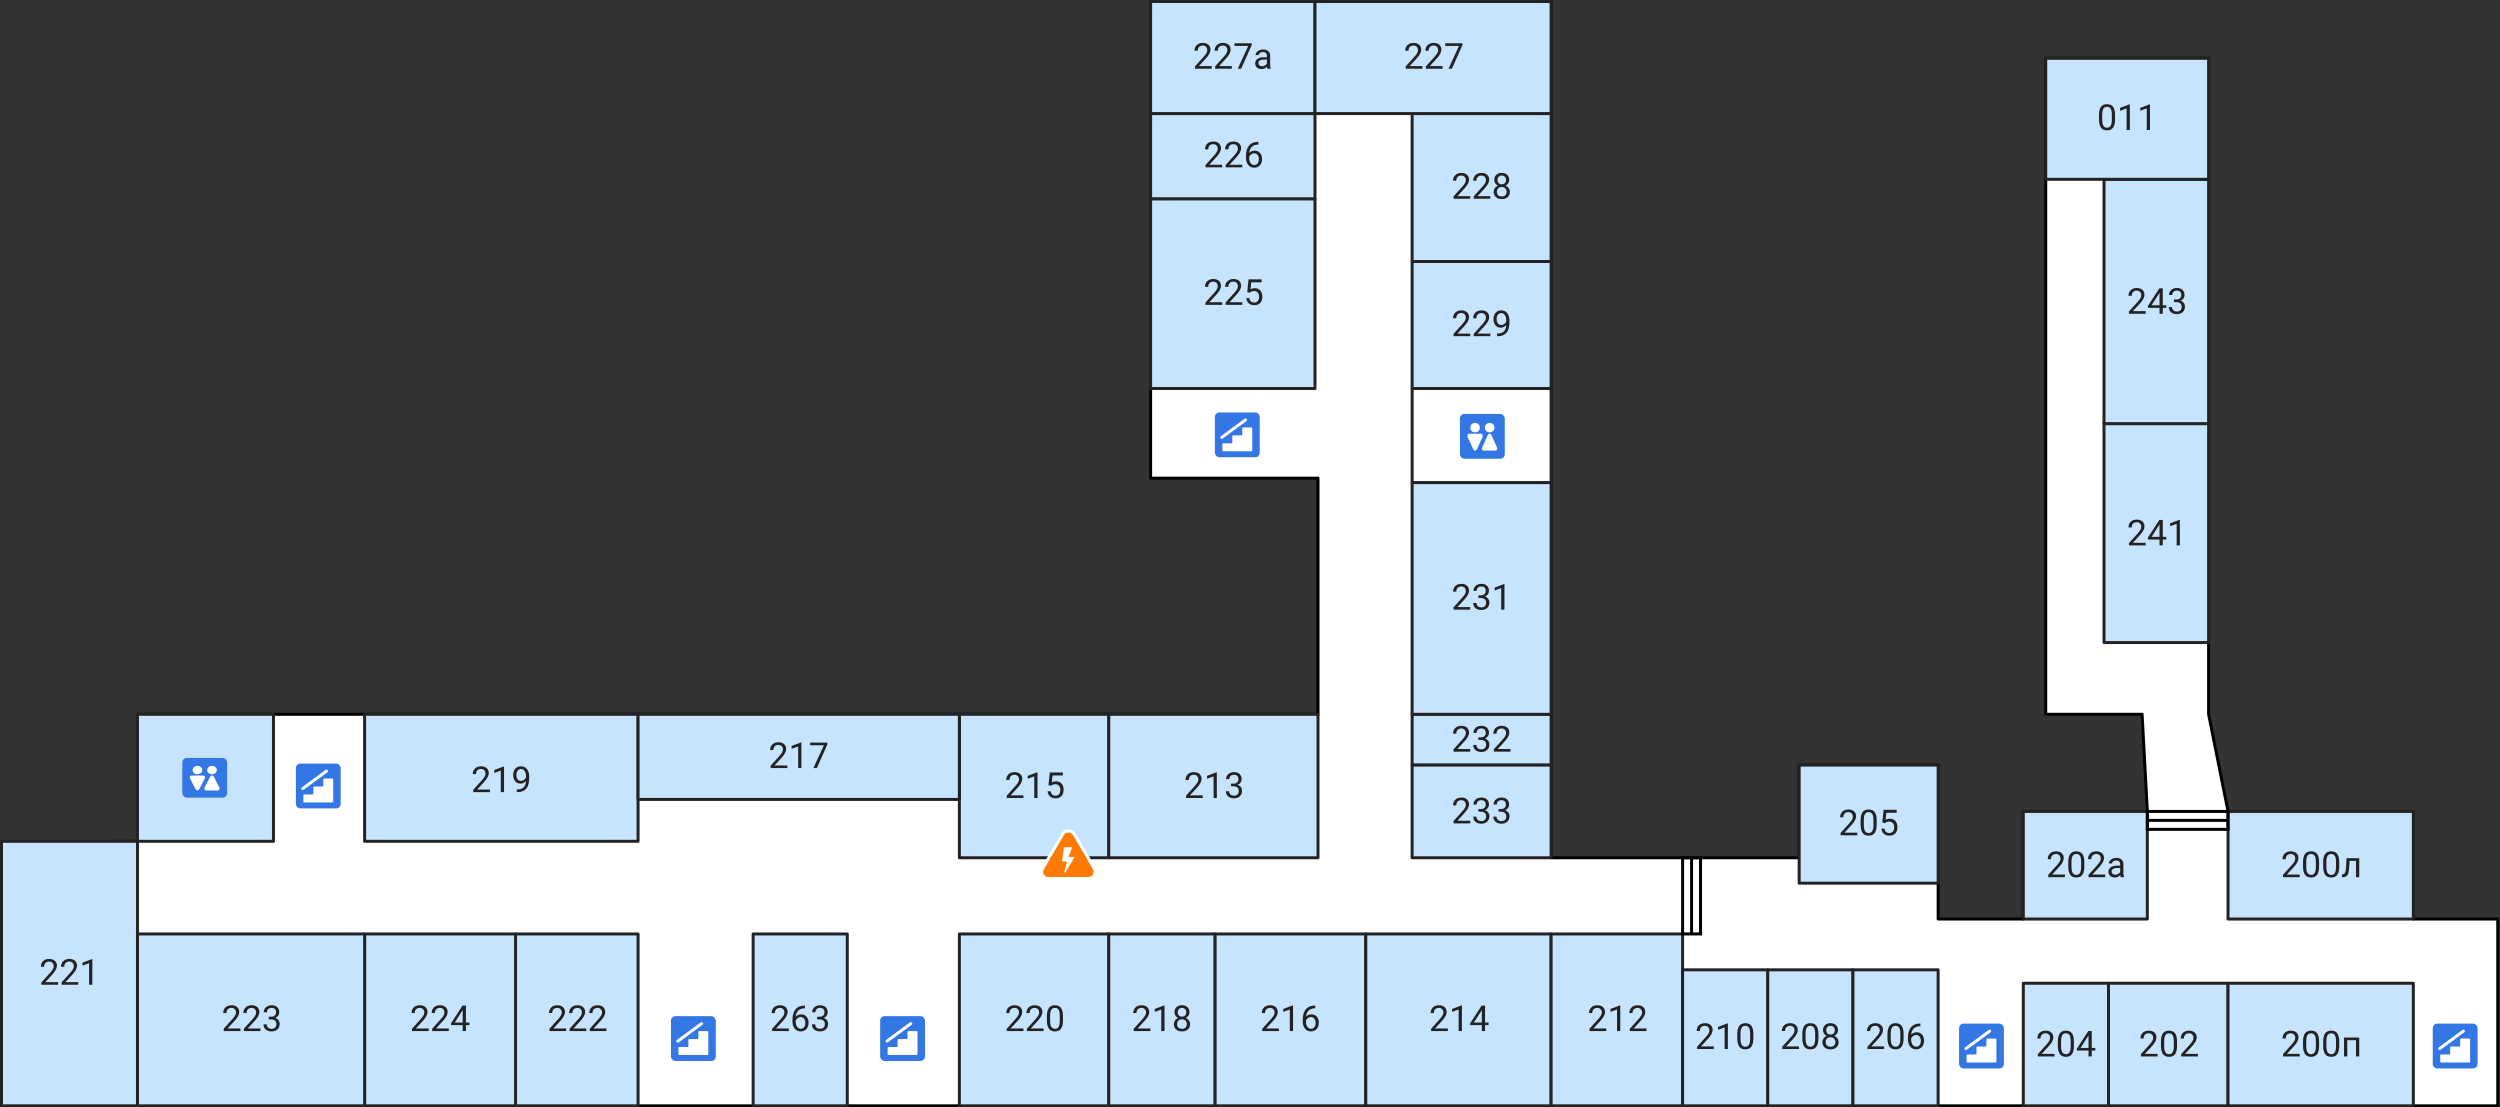 <svg width="1673" height="741" viewBox="0 0 1673 741" fill="none" xmlns="http://www.w3.org/2000/svg">
<rect x="0" y="0" width="1673" height="741" fill="#333333" stroke="none"/>
<g id="c1-f2">
<path id="floor" d="M1671.5 615V740H574H501.5H1V563.5L92 563V478H244H432H882V320H770V1H1038V574H1204V512H1297V615H1354V543H1437L1433.5 478H1369V39H1478V478L1491 543H1615V615H1671.5Z" fill="white" stroke="black" stroke-width="2" stroke-linecap="round" stroke-linejoin="round"/>
<g id="c1-f2-n215">
<path id="Vector 79" d="M642 478V574H742V478H642Z" fill="#C7E4FF" stroke="#232323" stroke-width="2" stroke-linecap="round" stroke-linejoin="round"/>
<g id="numbers">
<path id="2" d="M684.883 534H673.703V532.441L679.609 525.879C680.484 524.887 681.086 524.082 681.414 523.465C681.75 522.84 681.918 522.195 681.918 521.531C681.918 520.641 681.648 519.91 681.109 519.34C680.57 518.77 679.852 518.484 678.953 518.484C677.875 518.484 677.035 518.793 676.434 519.41C675.84 520.02 675.543 520.871 675.543 521.965H673.375C673.375 520.395 673.879 519.125 674.887 518.156C675.902 517.188 677.258 516.703 678.953 516.703C680.539 516.703 681.793 517.121 682.715 517.957C683.637 518.785 684.098 519.891 684.098 521.273C684.098 522.953 683.027 524.953 680.887 527.273L676.316 532.23H684.883V534ZM694.305 534H692.125V519.551L687.754 521.156V519.188L693.965 516.855H694.305V534ZM701.652 525.445L702.52 516.938H711.262V518.941H704.359L703.844 523.594C704.68 523.102 705.629 522.855 706.691 522.855C708.246 522.855 709.48 523.371 710.395 524.402C711.309 525.426 711.766 526.812 711.766 528.562C711.766 530.32 711.289 531.707 710.336 532.723C709.391 533.73 708.066 534.234 706.363 534.234C704.855 534.234 703.625 533.816 702.672 532.98C701.719 532.145 701.176 530.988 701.043 529.512H703.094C703.227 530.488 703.574 531.227 704.137 531.727C704.699 532.219 705.441 532.465 706.363 532.465C707.371 532.465 708.16 532.121 708.73 531.434C709.309 530.746 709.598 529.797 709.598 528.586C709.598 527.445 709.285 526.531 708.66 525.844C708.043 525.148 707.219 524.801 706.188 524.801C705.242 524.801 704.5 525.008 703.961 525.422L703.387 525.891L701.652 525.445Z" fill="#232323"/>
</g>
</g>
<g id="c1-f2-n219">
<path id="Vector 79_2" d="M244 478V563H427V478H244Z" fill="#C7E4FF" stroke="#232323" stroke-width="2" stroke-linecap="round" stroke-linejoin="round"/>
<g id="numbers_2">
<path id="2_2" d="M327.883 530.104H316.703V528.546L322.609 521.983C323.484 520.991 324.086 520.186 324.414 519.569C324.75 518.944 324.918 518.3 324.918 517.635C324.918 516.745 324.648 516.014 324.109 515.444C323.57 514.874 322.852 514.589 321.953 514.589C320.875 514.589 320.035 514.897 319.434 515.514C318.84 516.124 318.543 516.975 318.543 518.069H316.375C316.375 516.499 316.879 515.229 317.887 514.26C318.902 513.292 320.258 512.807 321.953 512.807C323.539 512.807 324.793 513.225 325.715 514.061C326.637 514.889 327.098 515.995 327.098 517.378C327.098 519.057 326.027 521.057 323.887 523.378L319.316 528.335H327.883V530.104ZM337.305 530.104H335.125V515.655L330.754 517.26V515.292L336.965 512.96H337.305V530.104ZM351.965 522.604C351.512 523.143 350.969 523.577 350.336 523.905C349.711 524.233 349.023 524.397 348.273 524.397C347.289 524.397 346.43 524.155 345.695 523.671C344.969 523.186 344.406 522.507 344.008 521.632C343.609 520.749 343.41 519.776 343.41 518.714C343.41 517.573 343.625 516.546 344.055 515.632C344.492 514.718 345.109 514.018 345.906 513.534C346.703 513.05 347.633 512.807 348.695 512.807C350.383 512.807 351.711 513.44 352.68 514.706C353.656 515.964 354.145 517.682 354.145 519.862V520.495C354.145 523.815 353.488 526.241 352.176 527.772C350.863 529.296 348.883 530.077 346.234 530.116H345.812V528.288H346.27C348.059 528.257 349.434 527.792 350.395 526.893C351.355 525.987 351.879 524.557 351.965 522.604ZM348.625 522.604C349.352 522.604 350.02 522.382 350.629 521.936C351.246 521.491 351.695 520.94 351.977 520.284V519.417C351.977 517.995 351.668 516.839 351.051 515.948C350.434 515.057 349.652 514.612 348.707 514.612C347.754 514.612 346.988 514.979 346.41 515.714C345.832 516.44 345.543 517.401 345.543 518.596C345.543 519.76 345.82 520.721 346.375 521.479C346.938 522.229 347.688 522.604 348.625 522.604Z" fill="#232323"/>
</g>
</g>
<g id="c1-f2-n217">
<path id="Vector 79_3" d="M427 478V535H642V478H427Z" fill="#C7E4FF" stroke="#232323" stroke-width="2" stroke-linecap="round" stroke-linejoin="round"/>
<g id="numbers_3">
<path id="2_3" d="M526.883 514H515.703V512.441L521.609 505.879C522.484 504.887 523.086 504.082 523.414 503.465C523.75 502.84 523.918 502.195 523.918 501.531C523.918 500.641 523.648 499.91 523.109 499.34C522.57 498.77 521.852 498.484 520.953 498.484C519.875 498.484 519.035 498.793 518.434 499.41C517.84 500.02 517.543 500.871 517.543 501.965H515.375C515.375 500.395 515.879 499.125 516.887 498.156C517.902 497.188 519.258 496.703 520.953 496.703C522.539 496.703 523.793 497.121 524.715 497.957C525.637 498.785 526.098 499.891 526.098 501.273C526.098 502.953 525.027 504.953 522.887 507.273L518.316 512.23H526.883V514ZM536.305 514H534.125V499.551L529.754 501.156V499.188L535.965 496.855H536.305V514ZM553.672 498.156L546.605 514H544.332L551.375 498.719H542.141V496.938H553.672V498.156Z" fill="#232323"/>
</g>
</g>
<g id="c1-f2-n220">
<path id="Vector 79_4" d="M642 625V740H742V625H642Z" fill="#C7E4FF" stroke="#232323" stroke-width="2" stroke-linecap="round" stroke-linejoin="round"/>
<g id="numbers_4">
<path id="2_4" d="M684.883 690H673.703V688.441L679.609 681.879C680.484 680.887 681.086 680.082 681.414 679.465C681.75 678.84 681.918 678.195 681.918 677.531C681.918 676.641 681.648 675.91 681.109 675.34C680.57 674.77 679.852 674.484 678.953 674.484C677.875 674.484 677.035 674.793 676.434 675.41C675.84 676.02 675.543 676.871 675.543 677.965H673.375C673.375 676.395 673.879 675.125 674.887 674.156C675.902 673.188 677.258 672.703 678.953 672.703C680.539 672.703 681.793 673.121 682.715 673.957C683.637 674.785 684.098 675.891 684.098 677.273C684.098 678.953 683.027 680.953 680.887 683.273L676.316 688.23H684.883V690ZM698.359 690H687.18V688.441L693.086 681.879C693.961 680.887 694.563 680.082 694.891 679.465C695.227 678.84 695.395 678.195 695.395 677.531C695.395 676.641 695.125 675.91 694.586 675.34C694.047 674.77 693.328 674.484 692.43 674.484C691.352 674.484 690.512 674.793 689.91 675.41C689.316 676.02 689.02 676.871 689.02 677.965H686.852C686.852 676.395 687.355 675.125 688.363 674.156C689.379 673.188 690.734 672.703 692.43 672.703C694.016 672.703 695.27 673.121 696.191 673.957C697.113 674.785 697.574 675.891 697.574 677.273C697.574 678.953 696.504 680.953 694.363 683.273L689.793 688.23H698.359V690ZM711.355 682.723C711.355 685.262 710.922 687.148 710.055 688.383C709.188 689.617 707.832 690.234 705.988 690.234C704.168 690.234 702.82 689.633 701.945 688.43C701.07 687.219 700.617 685.414 700.586 683.016V680.121C700.586 677.613 701.02 675.75 701.887 674.531C702.754 673.312 704.113 672.703 705.965 672.703C707.801 672.703 709.152 673.293 710.02 674.473C710.887 675.645 711.332 677.457 711.355 679.91V682.723ZM709.188 679.758C709.188 677.922 708.93 676.586 708.414 675.75C707.898 674.906 707.082 674.484 705.965 674.484C704.855 674.484 704.047 674.902 703.539 675.738C703.031 676.574 702.77 677.859 702.754 679.594V683.062C702.754 684.906 703.02 686.27 703.551 687.152C704.09 688.027 704.902 688.465 705.988 688.465C707.059 688.465 707.852 688.051 708.367 687.223C708.891 686.395 709.164 685.09 709.188 683.309V679.758Z" fill="#232323"/>
</g>
</g>
<g id="c1-f2-n216">
<path id="Vector 79_5" d="M813 625V740H914V625H813Z" fill="#C7E4FF" stroke="#232323" stroke-width="2" stroke-linecap="round" stroke-linejoin="round"/>
<g id="numbers_5">
<path id="2_5" d="M855.883 690H844.703V688.441L850.609 681.879C851.484 680.887 852.086 680.082 852.414 679.465C852.75 678.84 852.918 678.195 852.918 677.531C852.918 676.641 852.648 675.91 852.109 675.34C851.57 674.77 850.852 674.484 849.953 674.484C848.875 674.484 848.035 674.793 847.434 675.41C846.84 676.02 846.543 676.871 846.543 677.965H844.375C844.375 676.395 844.879 675.125 845.887 674.156C846.902 673.188 848.258 672.703 849.953 672.703C851.539 672.703 852.793 673.121 853.715 673.957C854.637 674.785 855.098 675.891 855.098 677.273C855.098 678.953 854.027 680.953 851.887 683.273L847.316 688.23H855.883V690ZM865.305 690H863.125V675.551L858.754 677.156V675.188L864.965 672.855H865.305V690ZM880.164 672.926V674.766H879.766C878.078 674.797 876.734 675.297 875.734 676.266C874.734 677.234 874.156 678.598 874 680.355C874.898 679.324 876.125 678.809 877.68 678.809C879.164 678.809 880.348 679.332 881.23 680.379C882.121 681.426 882.566 682.777 882.566 684.434C882.566 686.191 882.086 687.598 881.125 688.652C880.172 689.707 878.891 690.234 877.281 690.234C875.648 690.234 874.324 689.609 873.309 688.359C872.293 687.102 871.785 685.484 871.785 683.508V682.676C871.785 679.535 872.453 677.137 873.789 675.48C875.133 673.816 877.129 672.965 879.777 672.926H880.164ZM877.316 680.613C876.574 680.613 875.891 680.836 875.266 681.281C874.641 681.727 874.207 682.285 873.965 682.957V683.754C873.965 685.16 874.281 686.293 874.914 687.152C875.547 688.012 876.336 688.441 877.281 688.441C878.258 688.441 879.023 688.082 879.578 687.363C880.141 686.645 880.422 685.703 880.422 684.539C880.422 683.367 880.137 682.422 879.566 681.703C879.004 680.977 878.254 680.613 877.316 680.613Z" fill="#232323"/>
</g>
</g>
<g id="c1-f2-n218">
<path id="Vector 79_6" d="M742 625V740H813V625H742Z" fill="#C7E4FF" stroke="#232323" stroke-width="2" stroke-linecap="round" stroke-linejoin="round"/>
<g id="numbers_6">
<path id="2_6" d="M769.883 690H758.703V688.441L764.609 681.879C765.484 680.887 766.086 680.082 766.414 679.465C766.75 678.84 766.918 678.195 766.918 677.531C766.918 676.641 766.648 675.91 766.109 675.34C765.57 674.77 764.852 674.484 763.953 674.484C762.875 674.484 762.035 674.793 761.434 675.41C760.84 676.02 760.543 676.871 760.543 677.965H758.375C758.375 676.395 758.879 675.125 759.887 674.156C760.902 673.188 762.258 672.703 763.953 672.703C765.539 672.703 766.793 673.121 767.715 673.957C768.637 674.785 769.098 675.891 769.098 677.273C769.098 678.953 768.027 680.953 765.887 683.273L761.316 688.23H769.883V690ZM779.305 690H777.125V675.551L772.754 677.156V675.188L778.965 672.855H779.305V690ZM796.004 677.391C796.004 678.242 795.777 679 795.324 679.664C794.879 680.328 794.273 680.848 793.508 681.223C794.398 681.605 795.102 682.164 795.617 682.898C796.141 683.633 796.402 684.465 796.402 685.395C796.402 686.871 795.902 688.047 794.902 688.922C793.91 689.797 792.602 690.234 790.977 690.234C789.336 690.234 788.02 689.797 787.027 688.922C786.043 688.039 785.551 686.863 785.551 685.395C785.551 684.473 785.801 683.641 786.301 682.898C786.809 682.156 787.508 681.594 788.398 681.211C787.641 680.836 787.043 680.316 786.605 679.652C786.168 678.988 785.949 678.234 785.949 677.391C785.949 675.953 786.41 674.812 787.332 673.969C788.254 673.125 789.469 672.703 790.977 672.703C792.477 672.703 793.688 673.125 794.609 673.969C795.539 674.812 796.004 675.953 796.004 677.391ZM794.234 685.348C794.234 684.395 793.93 683.617 793.32 683.016C792.719 682.414 791.93 682.113 790.953 682.113C789.977 682.113 789.191 682.41 788.598 683.004C788.012 683.598 787.719 684.379 787.719 685.348C787.719 686.316 788.004 687.078 788.574 687.633C789.152 688.188 789.953 688.465 790.977 688.465C791.992 688.465 792.789 688.188 793.367 687.633C793.945 687.07 794.234 686.309 794.234 685.348ZM790.977 674.484C790.125 674.484 789.434 674.75 788.902 675.281C788.379 675.805 788.117 676.52 788.117 677.426C788.117 678.293 788.375 678.996 788.891 679.535C789.414 680.066 790.109 680.332 790.977 680.332C791.844 680.332 792.535 680.066 793.051 679.535C793.574 678.996 793.836 678.293 793.836 677.426C793.836 676.559 793.566 675.852 793.027 675.305C792.488 674.758 791.805 674.484 790.977 674.484Z" fill="#232323"/>
</g>
</g>
<g id="c1-f2-n214">
<path id="Vector 79_7" d="M914 625V740H1038V625H914Z" fill="#C7E4FF" stroke="#232323" stroke-width="2" stroke-linecap="round" stroke-linejoin="round"/>
<g id="numbers_7">
<path id="2_7" d="M968.883 690H957.703V688.441L963.609 681.879C964.484 680.887 965.086 680.082 965.414 679.465C965.75 678.84 965.918 678.195 965.918 677.531C965.918 676.641 965.648 675.91 965.109 675.34C964.57 674.77 963.852 674.484 962.953 674.484C961.875 674.484 961.035 674.793 960.434 675.41C959.84 676.02 959.543 676.871 959.543 677.965H957.375C957.375 676.395 957.879 675.125 958.887 674.156C959.902 673.188 961.258 672.703 962.953 672.703C964.539 672.703 965.793 673.121 966.715 673.957C967.637 674.785 968.098 675.891 968.098 677.273C968.098 678.953 967.027 680.953 964.887 683.273L960.316 688.23H968.883V690ZM978.305 690H976.125V675.551L971.754 677.156V675.188L977.965 672.855H978.305V690ZM993.809 684.27H996.176V686.039H993.809V690H991.629V686.039H983.859V684.762L991.5 672.938H993.809V684.27ZM986.32 684.27H991.629V675.902L991.371 676.371L986.32 684.27Z" fill="#232323"/>
</g>
</g>
<g id="c1-f2-n212">
<path id="Vector 79_8" d="M1038 625V740H1126V625H1038Z" fill="#C7E4FF" stroke="#232323" stroke-width="2" stroke-linecap="round" stroke-linejoin="round"/>
<g id="numbers_8">
<path id="2_8" d="M1074.88 690H1063.7V688.441L1069.61 681.879C1070.48 680.887 1071.09 680.082 1071.41 679.465C1071.75 678.84 1071.92 678.195 1071.92 677.531C1071.92 676.641 1071.65 675.91 1071.11 675.34C1070.57 674.77 1069.85 674.484 1068.95 674.484C1067.88 674.484 1067.04 674.793 1066.43 675.41C1065.84 676.02 1065.54 676.871 1065.54 677.965H1063.38C1063.38 676.395 1063.88 675.125 1064.89 674.156C1065.9 673.188 1067.26 672.703 1068.95 672.703C1070.54 672.703 1071.79 673.121 1072.71 673.957C1073.64 674.785 1074.1 675.891 1074.1 677.273C1074.1 678.953 1073.03 680.953 1070.89 683.273L1066.32 688.23H1074.88V690ZM1084.3 690H1082.12V675.551L1077.75 677.156V675.188L1083.96 672.855H1084.3V690ZM1101.84 690H1090.66V688.441L1096.56 681.879C1097.44 680.887 1098.04 680.082 1098.37 679.465C1098.7 678.84 1098.87 678.195 1098.87 677.531C1098.87 676.641 1098.6 675.91 1098.06 675.34C1097.52 674.77 1096.8 674.484 1095.91 674.484C1094.83 674.484 1093.99 674.793 1093.39 675.41C1092.79 676.02 1092.5 676.871 1092.5 677.965H1090.33C1090.33 676.395 1090.83 675.125 1091.84 674.156C1092.86 673.188 1094.21 672.703 1095.91 672.703C1097.49 672.703 1098.75 673.121 1099.67 673.957C1100.59 674.785 1101.05 675.891 1101.05 677.273C1101.05 678.953 1099.98 680.953 1097.84 683.273L1093.27 688.23H1101.84V690Z" fill="#232323"/>
</g>
</g>
<g id="c1-f2-n210">
<path id="Vector 79_9" d="M1126 649V740H1183V649H1126Z" fill="#C7E4FF" stroke="#232323" stroke-width="2" stroke-linecap="round" stroke-linejoin="round"/>
<g id="numbers_9">
<path id="2_9" d="M1146.88 702H1135.7V700.441L1141.61 693.879C1142.48 692.887 1143.09 692.082 1143.41 691.465C1143.75 690.84 1143.92 690.195 1143.92 689.531C1143.92 688.641 1143.65 687.91 1143.11 687.34C1142.57 686.77 1141.85 686.484 1140.95 686.484C1139.88 686.484 1139.04 686.793 1138.43 687.41C1137.84 688.02 1137.54 688.871 1137.54 689.965H1135.38C1135.38 688.395 1135.88 687.125 1136.89 686.156C1137.9 685.188 1139.26 684.703 1140.95 684.703C1142.54 684.703 1143.79 685.121 1144.71 685.957C1145.64 686.785 1146.1 687.891 1146.1 689.273C1146.1 690.953 1145.03 692.953 1142.89 695.273L1138.32 700.23H1146.88V702ZM1156.3 702H1154.12V687.551L1149.75 689.156V687.188L1155.96 684.855H1156.3V702ZM1173.36 694.723C1173.36 697.262 1172.92 699.148 1172.05 700.383C1171.19 701.617 1169.83 702.234 1167.99 702.234C1166.17 702.234 1164.82 701.633 1163.95 700.43C1163.07 699.219 1162.62 697.414 1162.59 695.016V692.121C1162.59 689.613 1163.02 687.75 1163.89 686.531C1164.75 685.312 1166.11 684.703 1167.96 684.703C1169.8 684.703 1171.15 685.293 1172.02 686.473C1172.89 687.645 1173.33 689.457 1173.36 691.91V694.723ZM1171.19 691.758C1171.19 689.922 1170.93 688.586 1170.41 687.75C1169.9 686.906 1169.08 686.484 1167.96 686.484C1166.86 686.484 1166.05 686.902 1165.54 687.738C1165.03 688.574 1164.77 689.859 1164.75 691.594V695.062C1164.75 696.906 1165.02 698.27 1165.55 699.152C1166.09 700.027 1166.9 700.465 1167.99 700.465C1169.06 700.465 1169.85 700.051 1170.37 699.223C1170.89 698.395 1171.16 697.09 1171.19 695.309V691.758Z" fill="#232323"/>
</g>
</g>
<g id="c1-f2-n208">
<path id="Vector 79_10" d="M1183 649V740H1240V649H1183Z" fill="#C7E4FF" stroke="#232323" stroke-width="2" stroke-linecap="round" stroke-linejoin="round"/>
<g id="numbers_10">
<path id="2_10" d="M1203.88 702H1192.7V700.441L1198.61 693.879C1199.48 692.887 1200.09 692.082 1200.41 691.465C1200.75 690.84 1200.92 690.195 1200.92 689.531C1200.92 688.641 1200.65 687.91 1200.11 687.34C1199.57 686.77 1198.85 686.484 1197.95 686.484C1196.88 686.484 1196.04 686.793 1195.43 687.41C1194.84 688.02 1194.54 688.871 1194.54 689.965H1192.38C1192.38 688.395 1192.88 687.125 1193.89 686.156C1194.9 685.188 1196.26 684.703 1197.95 684.703C1199.54 684.703 1200.79 685.121 1201.71 685.957C1202.64 686.785 1203.1 687.891 1203.1 689.273C1203.1 690.953 1202.03 692.953 1199.89 695.273L1195.32 700.23H1203.88V702ZM1216.88 694.723C1216.88 697.262 1216.45 699.148 1215.58 700.383C1214.71 701.617 1213.36 702.234 1211.51 702.234C1209.69 702.234 1208.34 701.633 1207.47 700.43C1206.59 699.219 1206.14 697.414 1206.11 695.016V692.121C1206.11 689.613 1206.54 687.75 1207.41 686.531C1208.28 685.312 1209.64 684.703 1211.49 684.703C1213.32 684.703 1214.68 685.293 1215.54 686.473C1216.41 687.645 1216.86 689.457 1216.88 691.91V694.723ZM1214.71 691.758C1214.71 689.922 1214.45 688.586 1213.94 687.75C1213.42 686.906 1212.61 686.484 1211.49 686.484C1210.38 686.484 1209.57 686.902 1209.06 687.738C1208.55 688.574 1208.29 689.859 1208.28 691.594V695.062C1208.28 696.906 1208.54 698.27 1209.07 699.152C1209.61 700.027 1210.43 700.465 1211.51 700.465C1212.58 700.465 1213.38 700.051 1213.89 699.223C1214.41 698.395 1214.69 697.09 1214.71 695.309V691.758ZM1230 689.391C1230 690.242 1229.78 691 1229.32 691.664C1228.88 692.328 1228.27 692.848 1227.51 693.223C1228.4 693.605 1229.1 694.164 1229.62 694.898C1230.14 695.633 1230.4 696.465 1230.4 697.395C1230.4 698.871 1229.9 700.047 1228.9 700.922C1227.91 701.797 1226.6 702.234 1224.98 702.234C1223.34 702.234 1222.02 701.797 1221.03 700.922C1220.04 700.039 1219.55 698.863 1219.55 697.395C1219.55 696.473 1219.8 695.641 1220.3 694.898C1220.81 694.156 1221.51 693.594 1222.4 693.211C1221.64 692.836 1221.04 692.316 1220.61 691.652C1220.17 690.988 1219.95 690.234 1219.95 689.391C1219.95 687.953 1220.41 686.812 1221.33 685.969C1222.25 685.125 1223.47 684.703 1224.98 684.703C1226.48 684.703 1227.69 685.125 1228.61 685.969C1229.54 686.812 1230 687.953 1230 689.391ZM1228.23 697.348C1228.23 696.395 1227.93 695.617 1227.32 695.016C1226.72 694.414 1225.93 694.113 1224.95 694.113C1223.98 694.113 1223.19 694.41 1222.6 695.004C1222.01 695.598 1221.72 696.379 1221.72 697.348C1221.72 698.316 1222 699.078 1222.57 699.633C1223.15 700.188 1223.95 700.465 1224.98 700.465C1225.99 700.465 1226.79 700.188 1227.37 699.633C1227.95 699.07 1228.23 698.309 1228.23 697.348ZM1224.98 686.484C1224.12 686.484 1223.43 686.75 1222.9 687.281C1222.38 687.805 1222.12 688.52 1222.12 689.426C1222.12 690.293 1222.38 690.996 1222.89 691.535C1223.41 692.066 1224.11 692.332 1224.98 692.332C1225.84 692.332 1226.54 692.066 1227.05 691.535C1227.57 690.996 1227.84 690.293 1227.84 689.426C1227.84 688.559 1227.57 687.852 1227.03 687.305C1226.49 686.758 1225.8 686.484 1224.98 686.484Z" fill="#232323"/>
</g>
</g>
<g id="c1-f2-n206">
<path id="Vector 79_11" d="M1240 649V740H1297V649H1240Z" fill="#C7E4FF" stroke="#232323" stroke-width="2" stroke-linecap="round" stroke-linejoin="round"/>
<g id="numbers_11">
<path id="2_11" d="M1260.88 702H1249.7V700.441L1255.61 693.879C1256.48 692.887 1257.09 692.082 1257.41 691.465C1257.75 690.84 1257.92 690.195 1257.92 689.531C1257.92 688.641 1257.65 687.91 1257.11 687.34C1256.57 686.77 1255.85 686.484 1254.95 686.484C1253.88 686.484 1253.04 686.793 1252.43 687.41C1251.84 688.02 1251.54 688.871 1251.54 689.965H1249.38C1249.38 688.395 1249.88 687.125 1250.89 686.156C1251.9 685.188 1253.26 684.703 1254.95 684.703C1256.54 684.703 1257.79 685.121 1258.71 685.957C1259.64 686.785 1260.1 687.891 1260.1 689.273C1260.1 690.953 1259.03 692.953 1256.89 695.273L1252.32 700.23H1260.88V702ZM1273.88 694.723C1273.88 697.262 1273.45 699.148 1272.58 700.383C1271.71 701.617 1270.36 702.234 1268.51 702.234C1266.69 702.234 1265.34 701.633 1264.47 700.43C1263.59 699.219 1263.14 697.414 1263.11 695.016V692.121C1263.11 689.613 1263.54 687.75 1264.41 686.531C1265.28 685.312 1266.64 684.703 1268.49 684.703C1270.32 684.703 1271.68 685.293 1272.54 686.473C1273.41 687.645 1273.86 689.457 1273.88 691.91V694.723ZM1271.71 691.758C1271.71 689.922 1271.45 688.586 1270.94 687.75C1270.42 686.906 1269.61 686.484 1268.49 686.484C1267.38 686.484 1266.57 686.902 1266.06 687.738C1265.55 688.574 1265.29 689.859 1265.28 691.594V695.062C1265.28 696.906 1265.54 698.27 1266.07 699.152C1266.61 700.027 1267.43 700.465 1268.51 700.465C1269.58 700.465 1270.38 700.051 1270.89 699.223C1271.41 698.395 1271.69 697.09 1271.71 695.309V691.758ZM1285.16 684.926V686.766H1284.77C1283.08 686.797 1281.73 687.297 1280.73 688.266C1279.73 689.234 1279.16 690.598 1279 692.355C1279.9 691.324 1281.12 690.809 1282.68 690.809C1284.16 690.809 1285.35 691.332 1286.23 692.379C1287.12 693.426 1287.57 694.777 1287.57 696.434C1287.57 698.191 1287.09 699.598 1286.12 700.652C1285.17 701.707 1283.89 702.234 1282.28 702.234C1280.65 702.234 1279.32 701.609 1278.31 700.359C1277.29 699.102 1276.79 697.484 1276.79 695.508V694.676C1276.79 691.535 1277.45 689.137 1278.79 687.48C1280.13 685.816 1282.13 684.965 1284.78 684.926H1285.16ZM1282.32 692.613C1281.57 692.613 1280.89 692.836 1280.27 693.281C1279.64 693.727 1279.21 694.285 1278.96 694.957V695.754C1278.96 697.16 1279.28 698.293 1279.91 699.152C1280.55 700.012 1281.34 700.441 1282.28 700.441C1283.26 700.441 1284.02 700.082 1284.58 699.363C1285.14 698.645 1285.42 697.703 1285.42 696.539C1285.42 695.367 1285.14 694.422 1284.57 693.703C1284 692.977 1283.25 692.613 1282.32 692.613Z" fill="#232323"/>
</g>
</g>
<g id="c1-f2-n204">
<path id="Vector 79_12" d="M1354 658V740H1411V658H1354Z" fill="#C7E4FF" stroke="#232323" stroke-width="2" stroke-linecap="round" stroke-linejoin="round"/>
<g id="numbers_12">
<path id="2_12" d="M1374.88 707H1363.7V705.441L1369.61 698.879C1370.48 697.887 1371.09 697.082 1371.41 696.465C1371.75 695.84 1371.92 695.195 1371.92 694.531C1371.92 693.641 1371.65 692.91 1371.11 692.34C1370.57 691.77 1369.85 691.484 1368.95 691.484C1367.88 691.484 1367.04 691.793 1366.43 692.41C1365.84 693.02 1365.54 693.871 1365.54 694.965H1363.38C1363.38 693.395 1363.88 692.125 1364.89 691.156C1365.9 690.188 1367.26 689.703 1368.95 689.703C1370.54 689.703 1371.79 690.121 1372.71 690.957C1373.64 691.785 1374.1 692.891 1374.1 694.273C1374.1 695.953 1373.03 697.953 1370.89 700.273L1366.32 705.23H1374.88V707ZM1387.88 699.723C1387.88 702.262 1387.45 704.148 1386.58 705.383C1385.71 706.617 1384.36 707.234 1382.51 707.234C1380.69 707.234 1379.34 706.633 1378.47 705.43C1377.59 704.219 1377.14 702.414 1377.11 700.016V697.121C1377.11 694.613 1377.54 692.75 1378.41 691.531C1379.28 690.312 1380.64 689.703 1382.49 689.703C1384.32 689.703 1385.68 690.293 1386.54 691.473C1387.41 692.645 1387.86 694.457 1387.88 696.91V699.723ZM1385.71 696.758C1385.71 694.922 1385.45 693.586 1384.94 692.75C1384.42 691.906 1383.61 691.484 1382.49 691.484C1381.38 691.484 1380.57 691.902 1380.06 692.738C1379.55 693.574 1379.29 694.859 1379.28 696.594V700.062C1379.28 701.906 1379.54 703.27 1380.07 704.152C1380.61 705.027 1381.43 705.465 1382.51 705.465C1383.58 705.465 1384.38 705.051 1384.89 704.223C1385.41 703.395 1385.69 702.09 1385.71 700.309V696.758ZM1399.81 701.27H1402.18V703.039H1399.81V707H1397.63V703.039H1389.86V701.762L1397.5 689.938H1399.81V701.27ZM1392.32 701.27H1397.63V692.902L1397.37 693.371L1392.32 701.27Z" fill="#232323"/>
</g>
</g>
<g id="c1-f2-n202">
<path id="Vector 79_13" d="M1411 658V740H1491V658H1411Z" fill="#C7E4FF" stroke="#232323" stroke-width="2" stroke-linecap="round" stroke-linejoin="round"/>
<g id="numbers_13">
<path id="2_13" d="M1443.88 707H1432.7V705.441L1438.61 698.879C1439.48 697.887 1440.09 697.082 1440.41 696.465C1440.75 695.84 1440.92 695.195 1440.92 694.531C1440.92 693.641 1440.65 692.91 1440.11 692.34C1439.57 691.77 1438.85 691.484 1437.95 691.484C1436.88 691.484 1436.04 691.793 1435.43 692.41C1434.84 693.02 1434.54 693.871 1434.54 694.965H1432.38C1432.38 693.395 1432.88 692.125 1433.89 691.156C1434.9 690.188 1436.26 689.703 1437.95 689.703C1439.54 689.703 1440.79 690.121 1441.71 690.957C1442.64 691.785 1443.1 692.891 1443.1 694.273C1443.1 695.953 1442.03 697.953 1439.89 700.273L1435.32 705.23H1443.88V707ZM1456.88 699.723C1456.88 702.262 1456.45 704.148 1455.58 705.383C1454.71 706.617 1453.36 707.234 1451.51 707.234C1449.69 707.234 1448.34 706.633 1447.47 705.43C1446.59 704.219 1446.14 702.414 1446.11 700.016V697.121C1446.11 694.613 1446.54 692.75 1447.41 691.531C1448.28 690.312 1449.64 689.703 1451.49 689.703C1453.32 689.703 1454.68 690.293 1455.54 691.473C1456.41 692.645 1456.86 694.457 1456.88 696.91V699.723ZM1454.71 696.758C1454.71 694.922 1454.45 693.586 1453.94 692.75C1453.42 691.906 1452.61 691.484 1451.49 691.484C1450.38 691.484 1449.57 691.902 1449.06 692.738C1448.55 693.574 1448.29 694.859 1448.28 696.594V700.062C1448.28 701.906 1448.54 703.27 1449.07 704.152C1449.61 705.027 1450.43 705.465 1451.51 705.465C1452.58 705.465 1453.38 705.051 1453.89 704.223C1454.41 703.395 1454.69 702.09 1454.71 700.309V696.758ZM1470.84 707H1459.66V705.441L1465.56 698.879C1466.44 697.887 1467.04 697.082 1467.37 696.465C1467.7 695.84 1467.87 695.195 1467.87 694.531C1467.87 693.641 1467.6 692.91 1467.06 692.34C1466.52 691.77 1465.8 691.484 1464.91 691.484C1463.83 691.484 1462.99 691.793 1462.39 692.41C1461.79 693.02 1461.5 693.871 1461.5 694.965H1459.33C1459.33 693.395 1459.83 692.125 1460.84 691.156C1461.86 690.188 1463.21 689.703 1464.91 689.703C1466.49 689.703 1467.75 690.121 1468.67 690.957C1469.59 691.785 1470.05 692.891 1470.05 694.273C1470.05 695.953 1468.98 697.953 1466.84 700.273L1462.27 705.23H1470.84V707Z" fill="#232323"/>
</g>
</g>
<g id="c1-f2-n200r">
<path id="Vector 79_14" d="M1491 658V740H1615V658H1491Z" fill="#C7E4FF" stroke="#232323" stroke-width="2" stroke-linecap="round" stroke-linejoin="round"/>
<g id="numbers_14">
<path id="2_14" d="M1538.96 707H1527.78V705.441L1533.68 698.879C1534.56 697.887 1535.16 697.082 1535.49 696.465C1535.82 695.84 1535.99 695.195 1535.99 694.531C1535.99 693.641 1535.72 692.91 1535.18 692.34C1534.64 691.77 1533.93 691.484 1533.03 691.484C1531.95 691.484 1531.11 691.793 1530.51 692.41C1529.91 693.02 1529.62 693.871 1529.62 694.965H1527.45C1527.45 693.395 1527.95 692.125 1528.96 691.156C1529.98 690.188 1531.33 689.703 1533.03 689.703C1534.61 689.703 1535.87 690.121 1536.79 690.957C1537.71 691.785 1538.17 692.891 1538.17 694.273C1538.17 695.953 1537.1 697.953 1534.96 700.273L1530.39 705.23H1538.96V707ZM1551.95 699.723C1551.95 702.262 1551.52 704.148 1550.65 705.383C1549.79 706.617 1548.43 707.234 1546.59 707.234C1544.77 707.234 1543.42 706.633 1542.54 705.43C1541.67 704.219 1541.21 702.414 1541.18 700.016V697.121C1541.18 694.613 1541.62 692.75 1542.48 691.531C1543.35 690.312 1544.71 689.703 1546.56 689.703C1548.4 689.703 1549.75 690.293 1550.62 691.473C1551.48 692.645 1551.93 694.457 1551.95 696.91V699.723ZM1549.79 696.758C1549.79 694.922 1549.53 693.586 1549.01 692.75C1548.5 691.906 1547.68 691.484 1546.56 691.484C1545.45 691.484 1544.64 691.902 1544.14 692.738C1543.63 693.574 1543.37 694.859 1543.35 696.594V700.062C1543.35 701.906 1543.62 703.27 1544.15 704.152C1544.69 705.027 1545.5 705.465 1546.59 705.465C1547.66 705.465 1548.45 705.051 1548.96 704.223C1549.49 703.395 1549.76 702.09 1549.79 700.309V696.758ZM1565.43 699.723C1565.43 702.262 1565 704.148 1564.13 705.383C1563.26 706.617 1561.91 707.234 1560.06 707.234C1558.24 707.234 1556.89 706.633 1556.02 705.43C1555.14 704.219 1554.69 702.414 1554.66 700.016V697.121C1554.66 694.613 1555.09 692.75 1555.96 691.531C1556.83 690.312 1558.19 689.703 1560.04 689.703C1561.88 689.703 1563.23 690.293 1564.09 691.473C1564.96 692.645 1565.41 694.457 1565.43 696.91V699.723ZM1563.26 696.758C1563.26 694.922 1563 693.586 1562.49 692.75C1561.97 691.906 1561.16 691.484 1560.04 691.484C1558.93 691.484 1558.12 691.902 1557.61 692.738C1557.11 693.574 1556.84 694.859 1556.83 696.594V700.062C1556.83 701.906 1557.09 703.27 1557.62 704.152C1558.16 705.027 1558.98 705.465 1560.06 705.465C1561.13 705.465 1561.93 705.051 1562.44 704.223C1562.96 703.395 1563.24 702.09 1563.26 700.309V696.758ZM1578.8 707H1576.63V696.113H1570.8V707H1568.62V694.32H1578.8V707Z" fill="#232323"/>
</g>
</g>
<g id="c1-f2-n200l">
<path id="Vector 79_15" d="M1491 543V615H1615V543H1491Z" fill="#C7E4FF" stroke="#232323" stroke-width="2" stroke-linecap="round" stroke-linejoin="round"/>
<g id="numbers_15">
<path id="2_15" d="M1538.95 587H1527.77V585.441L1533.67 578.879C1534.55 577.887 1535.15 577.082 1535.48 576.465C1535.81 575.84 1535.98 575.195 1535.98 574.531C1535.98 573.641 1535.71 572.91 1535.17 572.34C1534.63 571.77 1533.91 571.484 1533.02 571.484C1531.94 571.484 1531.1 571.793 1530.5 572.41C1529.9 573.02 1529.61 573.871 1529.61 574.965H1527.44C1527.44 573.395 1527.94 572.125 1528.95 571.156C1529.96 570.188 1531.32 569.703 1533.02 569.703C1534.6 569.703 1535.86 570.121 1536.78 570.957C1537.7 571.785 1538.16 572.891 1538.16 574.273C1538.16 575.953 1537.09 577.953 1534.95 580.273L1530.38 585.23H1538.95V587ZM1551.94 579.723C1551.94 582.262 1551.51 584.148 1550.64 585.383C1549.77 586.617 1548.42 587.234 1546.57 587.234C1544.75 587.234 1543.41 586.633 1542.53 585.43C1541.66 584.219 1541.2 582.414 1541.17 580.016V577.121C1541.17 574.613 1541.61 572.75 1542.47 571.531C1543.34 570.312 1544.7 569.703 1546.55 569.703C1548.39 569.703 1549.74 570.293 1550.61 571.473C1551.47 572.645 1551.92 574.457 1551.94 576.91V579.723ZM1549.77 576.758C1549.77 574.922 1549.52 573.586 1549 572.75C1548.48 571.906 1547.67 571.484 1546.55 571.484C1545.44 571.484 1544.63 571.902 1544.12 572.738C1543.62 573.574 1543.36 574.859 1543.34 576.594V580.062C1543.34 581.906 1543.61 583.27 1544.14 584.152C1544.68 585.027 1545.49 585.465 1546.57 585.465C1547.64 585.465 1548.44 585.051 1548.95 584.223C1549.48 583.395 1549.75 582.09 1549.77 580.309V576.758ZM1565.42 579.723C1565.42 582.262 1564.98 584.148 1564.12 585.383C1563.25 586.617 1561.89 587.234 1560.05 587.234C1558.23 587.234 1556.88 586.633 1556.01 585.43C1555.13 584.219 1554.68 582.414 1554.65 580.016V577.121C1554.65 574.613 1555.08 572.75 1555.95 571.531C1556.82 570.312 1558.18 569.703 1560.03 569.703C1561.86 569.703 1563.21 570.293 1564.08 571.473C1564.95 572.645 1565.39 574.457 1565.42 576.91V579.723ZM1563.25 576.758C1563.25 574.922 1562.99 573.586 1562.48 572.75C1561.96 571.906 1561.14 571.484 1560.03 571.484C1558.92 571.484 1558.11 571.902 1557.6 572.738C1557.09 573.574 1556.83 574.859 1556.82 576.594V580.062C1556.82 581.906 1557.08 583.27 1557.61 584.152C1558.15 585.027 1558.96 585.465 1560.05 585.465C1561.12 585.465 1561.91 585.051 1562.43 584.223C1562.95 583.395 1563.23 582.09 1563.25 580.309V576.758ZM1578.81 574.32V587H1576.63V576.113H1572.32L1572.06 580.859C1571.92 583.039 1571.55 584.598 1570.96 585.535C1570.38 586.473 1569.44 586.961 1568.16 587H1567.29V585.09L1567.91 585.043C1568.62 584.965 1569.12 584.559 1569.43 583.824C1569.73 583.09 1569.93 581.73 1570.01 579.746L1570.25 574.32H1578.81Z" fill="#232323"/>
</g>
</g>
<g id="c1-f2-n202a">
<path id="Vector 79_16" d="M1354 543V615H1437V543H1354Z" fill="#C7E4FF" stroke="#232323" stroke-width="2" stroke-linecap="round" stroke-linejoin="round"/>
<g id="numbers_16">
<path id="2_16" d="M1381.86 587H1370.68V585.441L1376.58 578.879C1377.46 577.887 1378.06 577.082 1378.39 576.465C1378.72 575.84 1378.89 575.195 1378.89 574.531C1378.89 573.641 1378.62 572.91 1378.08 572.34C1377.54 571.77 1376.82 571.484 1375.93 571.484C1374.85 571.484 1374.01 571.793 1373.41 572.41C1372.81 573.02 1372.52 573.871 1372.52 574.965H1370.35C1370.35 573.395 1370.85 572.125 1371.86 571.156C1372.87 570.188 1374.23 569.703 1375.93 569.703C1377.51 569.703 1378.77 570.121 1379.69 570.957C1380.61 571.785 1381.07 572.891 1381.07 574.273C1381.07 575.953 1380 577.953 1377.86 580.273L1373.29 585.23H1381.86V587ZM1394.85 579.723C1394.85 582.262 1394.42 584.148 1393.55 585.383C1392.68 586.617 1391.33 587.234 1389.48 587.234C1387.66 587.234 1386.32 586.633 1385.44 585.43C1384.57 584.219 1384.11 582.414 1384.08 580.016V577.121C1384.08 574.613 1384.52 572.75 1385.38 571.531C1386.25 570.312 1387.61 569.703 1389.46 569.703C1391.3 569.703 1392.65 570.293 1393.52 571.473C1394.38 572.645 1394.83 574.457 1394.85 576.91V579.723ZM1392.68 576.758C1392.68 574.922 1392.43 573.586 1391.91 572.75C1391.39 571.906 1390.58 571.484 1389.46 571.484C1388.35 571.484 1387.54 571.902 1387.04 572.738C1386.53 573.574 1386.27 574.859 1386.25 576.594V580.062C1386.25 581.906 1386.52 583.27 1387.05 584.152C1387.59 585.027 1388.4 585.465 1389.48 585.465C1390.55 585.465 1391.35 585.051 1391.86 584.223C1392.39 583.395 1392.66 582.09 1392.68 580.309V576.758ZM1408.81 587H1397.63V585.441L1403.54 578.879C1404.41 577.887 1405.01 577.082 1405.34 576.465C1405.68 575.84 1405.84 575.195 1405.84 574.531C1405.84 573.641 1405.57 572.91 1405.04 572.34C1404.5 571.77 1403.78 571.484 1402.88 571.484C1401.8 571.484 1400.96 571.793 1400.36 572.41C1399.77 573.02 1399.47 573.871 1399.47 574.965H1397.3C1397.3 573.395 1397.8 572.125 1398.81 571.156C1399.83 570.188 1401.18 569.703 1402.88 569.703C1404.46 569.703 1405.72 570.121 1406.64 570.957C1407.56 571.785 1408.02 572.891 1408.02 574.273C1408.02 575.953 1406.95 577.953 1404.81 580.273L1400.24 585.23H1408.81V587ZM1419.16 587C1419.03 586.75 1418.93 586.305 1418.85 585.664C1417.84 586.711 1416.64 587.234 1415.24 587.234C1413.99 587.234 1412.96 586.883 1412.16 586.18C1411.36 585.469 1410.96 584.57 1410.96 583.484C1410.96 582.164 1411.46 581.141 1412.46 580.414C1413.47 579.68 1414.89 579.312 1416.71 579.312H1418.82V578.316C1418.82 577.559 1418.59 576.957 1418.14 576.512C1417.68 576.059 1417.02 575.832 1416.13 575.832C1415.36 575.832 1414.71 576.027 1414.19 576.418C1413.66 576.809 1413.4 577.281 1413.4 577.836H1411.22C1411.22 577.203 1411.45 576.594 1411.89 576.008C1412.34 575.414 1412.95 574.945 1413.72 574.602C1414.49 574.258 1415.34 574.086 1416.26 574.086C1417.72 574.086 1418.87 574.453 1419.7 575.188C1420.52 575.914 1420.95 576.918 1420.98 578.199V584.035C1420.98 585.199 1421.13 586.125 1421.43 586.812V587H1419.16ZM1415.56 585.348C1416.24 585.348 1416.88 585.172 1417.49 584.82C1418.1 584.469 1418.54 584.012 1418.82 583.449V580.848H1417.12C1414.46 580.848 1413.13 581.625 1413.13 583.18C1413.13 583.859 1413.36 584.391 1413.81 584.773C1414.27 585.156 1414.85 585.348 1415.56 585.348Z" fill="#232323"/>
</g>
</g>
<g id="c1-f2-n241">
<path id="Vector 79_17" d="M1408 283.493V430H1478V283.493H1408Z" fill="#C7E4FF" stroke="#232323" stroke-width="2" stroke-linecap="round" stroke-linejoin="round"/>
<g id="numbers_17">
<path id="2_17" d="M1435.88 365H1424.7V363.441L1430.61 356.879C1431.48 355.887 1432.09 355.082 1432.41 354.465C1432.75 353.84 1432.92 353.195 1432.92 352.531C1432.92 351.641 1432.65 350.91 1432.11 350.34C1431.57 349.77 1430.85 349.484 1429.95 349.484C1428.88 349.484 1428.04 349.793 1427.43 350.41C1426.84 351.02 1426.54 351.871 1426.54 352.965H1424.38C1424.38 351.395 1424.88 350.125 1425.89 349.156C1426.9 348.188 1428.26 347.703 1429.95 347.703C1431.54 347.703 1432.79 348.121 1433.71 348.957C1434.64 349.785 1435.1 350.891 1435.1 352.273C1435.1 353.953 1434.03 355.953 1431.89 358.273L1427.32 363.23H1435.88V365ZM1447.33 359.27H1449.7V361.039H1447.33V365H1445.15V361.039H1437.38V359.762L1445.02 347.938H1447.33V359.27ZM1439.84 359.27H1445.15V350.902L1444.89 351.371L1439.84 359.27ZM1458.78 365H1456.6V350.551L1452.23 352.156V350.188L1458.44 347.855H1458.78V365Z" fill="#232323"/>
</g>
</g>
<g id="c1-f2-n243">
<path id="Vector 79_18" d="M1408 120V283.493H1478V120H1408Z" fill="#C7E4FF" stroke="#232323" stroke-width="2" stroke-linecap="round" stroke-linejoin="round"/>
<g id="numbers_18">
<path id="2_18" d="M1435.88 210H1424.7V208.441L1430.61 201.879C1431.48 200.887 1432.09 200.082 1432.41 199.465C1432.75 198.84 1432.92 198.195 1432.92 197.531C1432.92 196.641 1432.65 195.91 1432.11 195.34C1431.57 194.77 1430.85 194.484 1429.95 194.484C1428.88 194.484 1428.04 194.793 1427.43 195.41C1426.84 196.02 1426.54 196.871 1426.54 197.965H1424.38C1424.38 196.395 1424.88 195.125 1425.89 194.156C1426.9 193.188 1428.26 192.703 1429.95 192.703C1431.54 192.703 1432.79 193.121 1433.71 193.957C1434.64 194.785 1435.1 195.891 1435.1 197.273C1435.1 198.953 1434.03 200.953 1431.89 203.273L1427.32 208.23H1435.88V210ZM1447.33 204.27H1449.7V206.039H1447.33V210H1445.15V206.039H1437.38V204.762L1445.02 192.938H1447.33V204.27ZM1439.84 204.27H1445.15V195.902L1444.89 196.371L1439.84 204.27ZM1454.81 200.414H1456.44C1457.46 200.398 1458.27 200.129 1458.85 199.605C1459.44 199.082 1459.73 198.375 1459.73 197.484C1459.73 195.484 1458.73 194.484 1456.74 194.484C1455.8 194.484 1455.05 194.754 1454.49 195.293C1453.94 195.824 1453.66 196.531 1453.66 197.414H1451.49C1451.49 196.062 1451.98 194.941 1452.97 194.051C1453.96 193.152 1455.22 192.703 1456.74 192.703C1458.35 192.703 1459.61 193.129 1460.53 193.98C1461.44 194.832 1461.9 196.016 1461.9 197.531C1461.9 198.273 1461.66 198.992 1461.17 199.688C1460.7 200.383 1460.04 200.902 1459.21 201.246C1460.15 201.543 1460.88 202.035 1461.38 202.723C1461.9 203.41 1462.16 204.25 1462.16 205.242C1462.16 206.773 1461.66 207.988 1460.66 208.887C1459.66 209.785 1458.36 210.234 1456.75 210.234C1455.15 210.234 1453.85 209.801 1452.84 208.934C1451.84 208.066 1451.34 206.922 1451.34 205.5H1453.52C1453.52 206.398 1453.81 207.117 1454.4 207.656C1454.98 208.195 1455.77 208.465 1456.75 208.465C1457.8 208.465 1458.6 208.191 1459.16 207.645C1459.71 207.098 1459.99 206.312 1459.99 205.289C1459.99 204.297 1459.68 203.535 1459.07 203.004C1458.46 202.473 1457.59 202.199 1456.44 202.184H1454.81V200.414Z" fill="#232323"/>
</g>
</g>
<g id="c1-f2-n011">
<path id="Vector 79_19" d="M1369 39V120H1478V39H1369Z" fill="#C7E4FF" stroke="#232323" stroke-width="2" stroke-linecap="round" stroke-linejoin="round"/>
<g id="numbers_19">
<path id="2_19" d="M1415.4 79.723C1415.4 82.262 1414.97 84.148 1414.1 85.383C1413.23 86.617 1411.88 87.234 1410.04 87.234C1408.21 87.234 1406.87 86.633 1405.99 85.43C1405.12 84.219 1404.66 82.414 1404.63 80.016V77.121C1404.63 74.613 1405.07 72.75 1405.93 71.531C1406.8 70.312 1408.16 69.703 1410.01 69.703C1411.85 69.703 1413.2 70.293 1414.07 71.473C1414.93 72.644 1415.38 74.457 1415.4 76.91V79.723ZM1413.23 76.758C1413.23 74.922 1412.98 73.586 1412.46 72.75C1411.95 71.906 1411.13 71.484 1410.01 71.484C1408.9 71.484 1408.09 71.902 1407.59 72.738C1407.08 73.574 1406.82 74.859 1406.8 76.594V80.062C1406.8 81.906 1407.07 83.269 1407.6 84.152C1408.14 85.027 1408.95 85.465 1410.04 85.465C1411.11 85.465 1411.9 85.051 1412.41 84.223C1412.94 83.394 1413.21 82.09 1413.23 80.309V76.758ZM1425.3 87H1423.12V72.551L1418.75 74.156V72.188L1424.96 69.856H1425.3V87ZM1438.78 87H1436.6V72.551L1432.23 74.156V72.188L1438.44 69.856H1438.78V87Z" fill="#232323"/>
</g>
</g>
<g id="c1-f2-n213">
<path id="Vector 79_20" d="M742 478V574H882V478H742Z" fill="#C7E4FF" stroke="#232323" stroke-width="2" stroke-linecap="round" stroke-linejoin="round"/>
<g id="numbers_20">
<path id="2_20" d="M804.883 534H793.703V532.441L799.609 525.879C800.484 524.887 801.086 524.082 801.414 523.465C801.75 522.84 801.918 522.195 801.918 521.531C801.918 520.641 801.648 519.91 801.109 519.34C800.57 518.77 799.852 518.484 798.953 518.484C797.875 518.484 797.035 518.793 796.434 519.41C795.84 520.02 795.543 520.871 795.543 521.965H793.375C793.375 520.395 793.879 519.125 794.887 518.156C795.902 517.188 797.258 516.703 798.953 516.703C800.539 516.703 801.793 517.121 802.715 517.957C803.637 518.785 804.098 519.891 804.098 521.273C804.098 522.953 803.027 524.953 800.887 527.273L796.316 532.23H804.883V534ZM814.305 534H812.125V519.551L807.754 521.156V519.188L813.965 516.855H814.305V534ZM823.809 524.414H825.437C826.461 524.398 827.266 524.129 827.852 523.605C828.437 523.082 828.73 522.375 828.73 521.484C828.73 519.484 827.734 518.484 825.742 518.484C824.805 518.484 824.055 518.754 823.492 519.293C822.937 519.824 822.66 520.531 822.66 521.414H820.492C820.492 520.062 820.984 518.941 821.969 518.051C822.961 517.152 824.219 516.703 825.742 516.703C827.352 516.703 828.613 517.129 829.527 517.98C830.441 518.832 830.898 520.016 830.898 521.531C830.898 522.273 830.656 522.992 830.172 523.688C829.695 524.383 829.043 524.902 828.215 525.246C829.152 525.543 829.875 526.035 830.383 526.723C830.898 527.41 831.156 528.25 831.156 529.242C831.156 530.773 830.656 531.988 829.656 532.887C828.656 533.785 827.355 534.234 825.754 534.234C824.152 534.234 822.848 533.801 821.84 532.934C820.84 532.066 820.34 530.922 820.34 529.5H822.52C822.52 530.398 822.812 531.117 823.398 531.656C823.984 532.195 824.77 532.465 825.754 532.465C826.801 532.465 827.602 532.191 828.156 531.645C828.711 531.098 828.988 530.312 828.988 529.289C828.988 528.297 828.684 527.535 828.074 527.004C827.465 526.473 826.586 526.199 825.437 526.184H823.809V524.414Z" fill="#232323"/>
</g>
</g>
<g id="c1-f2-n232">
<path id="Vector 79_21" d="M945 478V512H1038V478H945Z" fill="#C7E4FF" stroke="#232323" stroke-width="2" stroke-linecap="round" stroke-linejoin="round"/>
<g id="numbers_21">
<path id="2_21" d="M983.883 503H972.703V501.441L978.609 494.879C979.484 493.887 980.086 493.082 980.414 492.465C980.75 491.84 980.918 491.195 980.918 490.531C980.918 489.641 980.648 488.91 980.109 488.34C979.57 487.77 978.852 487.484 977.953 487.484C976.875 487.484 976.035 487.793 975.434 488.41C974.84 489.02 974.543 489.871 974.543 490.965H972.375C972.375 489.395 972.879 488.125 973.887 487.156C974.902 486.188 976.258 485.703 977.953 485.703C979.539 485.703 980.793 486.121 981.715 486.957C982.637 487.785 983.098 488.891 983.098 490.273C983.098 491.953 982.027 493.953 979.887 496.273L975.316 501.23H983.883V503ZM989.332 493.414H990.961C991.984 493.398 992.789 493.129 993.375 492.605C993.961 492.082 994.254 491.375 994.254 490.484C994.254 488.484 993.258 487.484 991.266 487.484C990.328 487.484 989.578 487.754 989.016 488.293C988.461 488.824 988.184 489.531 988.184 490.414H986.016C986.016 489.062 986.508 487.941 987.492 487.051C988.484 486.152 989.742 485.703 991.266 485.703C992.875 485.703 994.137 486.129 995.051 486.98C995.965 487.832 996.422 489.016 996.422 490.531C996.422 491.273 996.18 491.992 995.695 492.688C995.219 493.383 994.566 493.902 993.738 494.246C994.676 494.543 995.398 495.035 995.906 495.723C996.422 496.41 996.68 497.25 996.68 498.242C996.68 499.773 996.18 500.988 995.18 501.887C994.18 502.785 992.879 503.234 991.277 503.234C989.676 503.234 988.371 502.801 987.363 501.934C986.363 501.066 985.863 499.922 985.863 498.5H988.043C988.043 499.398 988.336 500.117 988.922 500.656C989.508 501.195 990.293 501.465 991.277 501.465C992.324 501.465 993.125 501.191 993.68 500.645C994.234 500.098 994.512 499.312 994.512 498.289C994.512 497.297 994.207 496.535 993.598 496.004C992.988 495.473 992.109 495.199 990.961 495.184H989.332V493.414ZM1010.84 503H999.656V501.441L1005.56 494.879C1006.44 493.887 1007.04 493.082 1007.37 492.465C1007.7 491.84 1007.87 491.195 1007.87 490.531C1007.87 489.641 1007.6 488.91 1007.06 488.34C1006.52 487.77 1005.8 487.484 1004.91 487.484C1003.83 487.484 1002.99 487.793 1002.39 488.41C1001.79 489.02 1001.5 489.871 1001.5 490.965H999.328C999.328 489.395 999.832 488.125 1000.84 487.156C1001.86 486.188 1003.21 485.703 1004.91 485.703C1006.49 485.703 1007.75 486.121 1008.67 486.957C1009.59 487.785 1010.05 488.891 1010.05 490.273C1010.05 491.953 1008.98 493.953 1006.84 496.273L1002.27 501.23H1010.84V503Z" fill="#232323"/>
</g>
</g>
<g id="c1-f2-n229">
<path id="Vector 79_22" d="M945 175V260H1038V175H945Z" fill="#C7E4FF" stroke="#232323" stroke-width="2" stroke-linecap="round" stroke-linejoin="round"/>
<g id="numbers_22">
<path id="2_22" d="M983.883 225H972.703V223.441L978.609 216.879C979.484 215.887 980.086 215.082 980.414 214.465C980.75 213.84 980.918 213.195 980.918 212.531C980.918 211.641 980.648 210.91 980.109 210.34C979.57 209.77 978.852 209.484 977.953 209.484C976.875 209.484 976.035 209.793 975.434 210.41C974.84 211.02 974.543 211.871 974.543 212.965H972.375C972.375 211.395 972.879 210.125 973.887 209.156C974.902 208.188 976.258 207.703 977.953 207.703C979.539 207.703 980.793 208.121 981.715 208.957C982.637 209.785 983.098 210.891 983.098 212.273C983.098 213.953 982.027 215.953 979.887 218.273L975.316 223.23H983.883V225ZM997.359 225H986.18V223.441L992.086 216.879C992.961 215.887 993.562 215.082 993.891 214.465C994.227 213.84 994.395 213.195 994.395 212.531C994.395 211.641 994.125 210.91 993.586 210.34C993.047 209.77 992.328 209.484 991.43 209.484C990.352 209.484 989.512 209.793 988.91 210.41C988.316 211.02 988.02 211.871 988.02 212.965H985.852C985.852 211.395 986.355 210.125 987.363 209.156C988.379 208.188 989.734 207.703 991.43 207.703C993.016 207.703 994.27 208.121 995.191 208.957C996.113 209.785 996.574 210.891 996.574 212.273C996.574 213.953 995.504 215.953 993.363 218.273L988.793 223.23H997.359V225ZM1007.96 217.5C1007.51 218.039 1006.97 218.473 1006.34 218.801C1005.71 219.129 1005.02 219.293 1004.27 219.293C1003.29 219.293 1002.43 219.051 1001.7 218.566C1000.97 218.082 1000.41 217.402 1000.01 216.527C999.609 215.645 999.41 214.672 999.41 213.609C999.41 212.469 999.625 211.441 1000.05 210.527C1000.49 209.613 1001.11 208.914 1001.91 208.43C1002.7 207.945 1003.63 207.703 1004.7 207.703C1006.38 207.703 1007.71 208.336 1008.68 209.602C1009.66 210.859 1010.14 212.578 1010.14 214.758V215.391C1010.14 218.711 1009.49 221.137 1008.18 222.668C1006.86 224.191 1004.88 224.973 1002.23 225.012H1001.81V223.184H1002.27C1004.06 223.152 1005.43 222.688 1006.39 221.789C1007.36 220.883 1007.88 219.453 1007.96 217.5ZM1004.62 217.5C1005.35 217.5 1006.02 217.277 1006.63 216.832C1007.25 216.387 1007.7 215.836 1007.98 215.18V214.312C1007.98 212.891 1007.67 211.734 1007.05 210.844C1006.43 209.953 1005.65 209.508 1004.71 209.508C1003.75 209.508 1002.99 209.875 1002.41 210.609C1001.83 211.336 1001.54 212.297 1001.54 213.492C1001.54 214.656 1001.82 215.617 1002.38 216.375C1002.94 217.125 1003.69 217.5 1004.62 217.5Z" fill="#232323"/>
</g>
</g>
<g id="c1-f2-wc2">
<path id="Vector 79_23" d="M945 260V323H1038V260H945Z" fill="white" stroke="#232323" stroke-width="2" stroke-linecap="round" stroke-linejoin="round"/>
<g id="wc">
<rect id="Rectangle 18" x="977" y="277" width="30" height="30" rx="3" fill="#3377E4"/>
<g id="Group">
<path id="Vector" fill-rule="evenodd" clip-rule="evenodd" d="M1001.83 299.41C1002.28 300.409 1001.83 301.559 1000.53 301.559L993.136 301.561C991.757 301.561 991.501 300.346 991.913 299.353L995.606 291.194C996.198 289.877 997.538 290.047 998.133 291.252L1001.83 299.41ZM987.129 283C988.984 283 990.358 284.492 990.358 286.162C990.358 287.832 988.985 289.324 987.129 289.324C985.275 289.324 983.9 287.832 983.9 286.162C983.9 284.492 985.275 283 987.129 283ZM988.398 300.575C987.805 301.777 986.462 301.947 985.871 300.633L982.178 292.473C981.767 291.481 982.026 290.267 983.401 290.267H987.122L990.792 290.268C992.094 290.268 992.547 291.417 992.095 292.416L988.398 300.575ZM996.864 283C998.719 283 1000.09 284.492 1000.09 286.162C1000.09 287.832 998.719 289.324 996.864 289.324C995.01 289.324 993.635 287.832 993.635 286.162C993.635 284.492 995.01 283 996.864 283Z" fill="white"/>
</g>
</g>
</g>
<g id="c1-f2-n225">
<path id="Vector 79_24" d="M770 133V260H880V133H770Z" fill="#C7E4FF" stroke="#232323" stroke-width="2" stroke-linecap="round" stroke-linejoin="round"/>
<g id="numbers_23">
<path id="2_23" d="M817.883 204H806.703V202.441L812.609 195.879C813.484 194.887 814.086 194.082 814.414 193.465C814.75 192.84 814.918 192.195 814.918 191.531C814.918 190.641 814.648 189.91 814.109 189.34C813.57 188.77 812.852 188.484 811.953 188.484C810.875 188.484 810.035 188.793 809.434 189.41C808.84 190.02 808.543 190.871 808.543 191.965H806.375C806.375 190.395 806.879 189.125 807.887 188.156C808.902 187.188 810.258 186.703 811.953 186.703C813.539 186.703 814.793 187.121 815.715 187.957C816.637 188.785 817.098 189.891 817.098 191.273C817.098 192.953 816.027 194.953 813.887 197.273L809.316 202.23H817.883V204ZM831.359 204H820.18V202.441L826.086 195.879C826.961 194.887 827.562 194.082 827.891 193.465C828.227 192.84 828.395 192.195 828.395 191.531C828.395 190.641 828.125 189.91 827.586 189.34C827.047 188.77 826.328 188.484 825.43 188.484C824.352 188.484 823.512 188.793 822.91 189.41C822.316 190.02 822.02 190.871 822.02 191.965H819.852C819.852 190.395 820.355 189.125 821.363 188.156C822.379 187.188 823.734 186.703 825.43 186.703C827.016 186.703 828.27 187.121 829.191 187.957C830.113 188.785 830.574 189.891 830.574 191.273C830.574 192.953 829.504 194.953 827.363 197.273L822.793 202.23H831.359V204ZM834.652 195.445L835.52 186.938H844.262V188.941H837.359L836.844 193.594C837.68 193.102 838.629 192.855 839.691 192.855C841.246 192.855 842.48 193.371 843.395 194.402C844.309 195.426 844.766 196.812 844.766 198.562C844.766 200.32 844.289 201.707 843.336 202.723C842.391 203.73 841.066 204.234 839.363 204.234C837.855 204.234 836.625 203.816 835.672 202.98C834.719 202.145 834.176 200.988 834.043 199.512H836.094C836.227 200.488 836.574 201.227 837.137 201.727C837.699 202.219 838.441 202.465 839.363 202.465C840.371 202.465 841.16 202.121 841.73 201.434C842.309 200.746 842.598 199.797 842.598 198.586C842.598 197.445 842.285 196.531 841.66 195.844C841.043 195.148 840.219 194.801 839.188 194.801C838.242 194.801 837.5 195.008 836.961 195.422L836.387 195.891L834.652 195.445Z" fill="#232323"/>
</g>
</g>
<g id="c1-f2-n226">
<path id="Vector 79_25" d="M770 76V133H880V76H770Z" fill="#C7E4FF" stroke="#232323" stroke-width="2" stroke-linecap="round" stroke-linejoin="round"/>
<g id="numbers_24">
<path id="2_24" d="M817.883 112H806.703V110.441L812.609 103.879C813.484 102.887 814.086 102.082 814.414 101.465C814.75 100.84 814.918 100.195 814.918 99.531C814.918 98.641 814.648 97.91 814.109 97.34C813.57 96.769 812.852 96.484 811.953 96.484C810.875 96.484 810.035 96.793 809.434 97.41C808.84 98.019 808.543 98.871 808.543 99.965H806.375C806.375 98.394 806.879 97.125 807.887 96.156C808.902 95.188 810.258 94.703 811.953 94.703C813.539 94.703 814.793 95.121 815.715 95.957C816.637 96.785 817.098 97.891 817.098 99.273C817.098 100.953 816.027 102.953 813.887 105.273L809.316 110.23H817.883V112ZM831.359 112H820.18V110.441L826.086 103.879C826.961 102.887 827.562 102.082 827.891 101.465C828.227 100.84 828.395 100.195 828.395 99.531C828.395 98.641 828.125 97.91 827.586 97.34C827.047 96.769 826.328 96.484 825.43 96.484C824.352 96.484 823.512 96.793 822.91 97.41C822.316 98.019 822.02 98.871 822.02 99.965H819.852C819.852 98.394 820.355 97.125 821.363 96.156C822.379 95.188 823.734 94.703 825.43 94.703C827.016 94.703 828.27 95.121 829.191 95.957C830.113 96.785 830.574 97.891 830.574 99.273C830.574 100.953 829.504 102.953 827.363 105.273L822.793 110.23H831.359V112ZM842.164 94.926V96.766H841.766C840.078 96.797 838.734 97.297 837.734 98.266C836.734 99.234 836.156 100.598 836 102.355C836.898 101.324 838.125 100.809 839.68 100.809C841.164 100.809 842.348 101.332 843.23 102.379C844.121 103.426 844.566 104.777 844.566 106.434C844.566 108.191 844.086 109.598 843.125 110.652C842.172 111.707 840.891 112.234 839.281 112.234C837.648 112.234 836.324 111.609 835.309 110.359C834.293 109.102 833.785 107.484 833.785 105.508V104.676C833.785 101.535 834.453 99.137 835.789 97.481C837.133 95.816 839.129 94.965 841.777 94.926H842.164ZM839.316 102.613C838.574 102.613 837.891 102.836 837.266 103.281C836.641 103.727 836.207 104.285 835.965 104.957V105.754C835.965 107.16 836.281 108.293 836.914 109.152C837.547 110.012 838.336 110.441 839.281 110.441C840.258 110.441 841.023 110.082 841.578 109.363C842.141 108.645 842.422 107.703 842.422 106.539C842.422 105.367 842.137 104.422 841.566 103.703C841.004 102.977 840.254 102.613 839.316 102.613Z" fill="#232323"/>
</g>
</g>
<g id="c1-f2-n227a">
<path id="Vector 79_26" d="M770 1V76H880V1H770Z" fill="#C7E4FF" stroke="#232323" stroke-width="2" stroke-linecap="round" stroke-linejoin="round"/>
<g id="numbers_25">
<path id="2_25" d="M810.855 46H799.676V44.441L805.582 37.879C806.457 36.887 807.059 36.082 807.387 35.465C807.723 34.84 807.891 34.195 807.891 33.531C807.891 32.641 807.621 31.91 807.082 31.34C806.543 30.77 805.824 30.484 804.926 30.484C803.848 30.484 803.008 30.793 802.406 31.41C801.812 32.02 801.516 32.871 801.516 33.965H799.348C799.348 32.395 799.852 31.125 800.859 30.156C801.875 29.188 803.23 28.703 804.926 28.703C806.512 28.703 807.766 29.121 808.688 29.957C809.609 30.785 810.07 31.891 810.07 33.273C810.07 34.953 809 36.953 806.859 39.273L802.289 44.23H810.855V46ZM824.332 46H813.152V44.441L819.059 37.879C819.934 36.887 820.535 36.082 820.863 35.465C821.199 34.84 821.367 34.195 821.367 33.531C821.367 32.641 821.098 31.91 820.559 31.34C820.02 30.77 819.301 30.484 818.402 30.484C817.324 30.484 816.484 30.793 815.883 31.41C815.289 32.02 814.992 32.871 814.992 33.965H812.824C812.824 32.395 813.328 31.125 814.336 30.156C815.352 29.188 816.707 28.703 818.402 28.703C819.988 28.703 821.242 29.121 822.164 29.957C823.086 30.785 823.547 31.891 823.547 33.273C823.547 34.953 822.477 36.953 820.336 39.273L815.766 44.23H824.332V46ZM837.645 30.156L830.578 46H828.305L835.348 30.719H826.113V28.938H837.645V30.156ZM848.156 46C848.031 45.75 847.93 45.305 847.852 44.664C846.844 45.711 845.641 46.234 844.242 46.234C842.992 46.234 841.965 45.883 841.16 45.18C840.363 44.469 839.965 43.57 839.965 42.484C839.965 41.164 840.465 40.141 841.465 39.414C842.473 38.68 843.887 38.312 845.707 38.312H847.816V37.316C847.816 36.559 847.59 35.957 847.137 35.512C846.684 35.059 846.016 34.832 845.133 34.832C844.359 34.832 843.711 35.027 843.188 35.418C842.664 35.809 842.402 36.281 842.402 36.836H840.223C840.223 36.203 840.445 35.594 840.891 35.008C841.344 34.414 841.953 33.945 842.719 33.602C843.492 33.258 844.34 33.086 845.262 33.086C846.723 33.086 847.867 33.453 848.695 34.188C849.523 34.914 849.953 35.918 849.984 37.199V43.035C849.984 44.199 850.133 45.125 850.43 45.812V46H848.156ZM844.559 44.348C845.238 44.348 845.883 44.172 846.492 43.82C847.102 43.469 847.543 43.012 847.816 42.449V39.848H846.117C843.461 39.848 842.133 40.625 842.133 42.18C842.133 42.859 842.359 43.391 842.812 43.773C843.266 44.156 843.848 44.348 844.559 44.348Z" fill="#232323"/>
</g>
</g>
<g id="c1-f2-n228">
<path id="Vector 79_27" d="M945 76V175H1038V76H945Z" fill="#C7E4FF" stroke="#232323" stroke-width="2" stroke-linecap="round" stroke-linejoin="round"/>
<g id="numbers_26">
<path id="2_26" d="M983.883 133H972.703V131.441L978.609 124.879C979.484 123.887 980.086 123.082 980.414 122.465C980.75 121.84 980.918 121.195 980.918 120.531C980.918 119.641 980.648 118.91 980.109 118.34C979.57 117.77 978.852 117.484 977.953 117.484C976.875 117.484 976.035 117.793 975.434 118.41C974.84 119.02 974.543 119.871 974.543 120.965H972.375C972.375 119.395 972.879 118.125 973.887 117.156C974.902 116.188 976.258 115.703 977.953 115.703C979.539 115.703 980.793 116.121 981.715 116.957C982.637 117.785 983.098 118.891 983.098 120.273C983.098 121.953 982.027 123.953 979.887 126.273L975.316 131.23H983.883V133ZM997.359 133H986.18V131.441L992.086 124.879C992.961 123.887 993.562 123.082 993.891 122.465C994.227 121.84 994.395 121.195 994.395 120.531C994.395 119.641 994.125 118.91 993.586 118.34C993.047 117.77 992.328 117.484 991.43 117.484C990.352 117.484 989.512 117.793 988.91 118.41C988.316 119.02 988.02 119.871 988.02 120.965H985.852C985.852 119.395 986.355 118.125 987.363 117.156C988.379 116.188 989.734 115.703 991.43 115.703C993.016 115.703 994.27 116.121 995.191 116.957C996.113 117.785 996.574 118.891 996.574 120.273C996.574 121.953 995.504 123.953 993.363 126.273L988.793 131.23H997.359V133ZM1010 120.391C1010 121.242 1009.78 122 1009.32 122.664C1008.88 123.328 1008.27 123.848 1007.51 124.223C1008.4 124.605 1009.1 125.164 1009.62 125.898C1010.14 126.633 1010.4 127.465 1010.4 128.395C1010.4 129.871 1009.9 131.047 1008.9 131.922C1007.91 132.797 1006.6 133.234 1004.98 133.234C1003.34 133.234 1002.02 132.797 1001.03 131.922C1000.04 131.039 999.551 129.863 999.551 128.395C999.551 127.473 999.801 126.641 1000.3 125.898C1000.81 125.156 1001.51 124.594 1002.4 124.211C1001.64 123.836 1001.04 123.316 1000.61 122.652C1000.17 121.988 999.949 121.234 999.949 120.391C999.949 118.953 1000.41 117.812 1001.33 116.969C1002.25 116.125 1003.47 115.703 1004.98 115.703C1006.48 115.703 1007.69 116.125 1008.61 116.969C1009.54 117.812 1010 118.953 1010 120.391ZM1008.23 128.348C1008.23 127.395 1007.93 126.617 1007.32 126.016C1006.72 125.414 1005.93 125.113 1004.95 125.113C1003.98 125.113 1003.19 125.41 1002.6 126.004C1002.01 126.598 1001.72 127.379 1001.72 128.348C1001.72 129.316 1002 130.078 1002.57 130.633C1003.15 131.188 1003.95 131.465 1004.98 131.465C1005.99 131.465 1006.79 131.188 1007.37 130.633C1007.95 130.07 1008.23 129.309 1008.23 128.348ZM1004.98 117.484C1004.12 117.484 1003.43 117.75 1002.9 118.281C1002.38 118.805 1002.12 119.52 1002.12 120.426C1002.12 121.293 1002.38 121.996 1002.89 122.535C1003.41 123.066 1004.11 123.332 1004.98 123.332C1005.84 123.332 1006.54 123.066 1007.05 122.535C1007.57 121.996 1007.84 121.293 1007.84 120.426C1007.84 119.559 1007.57 118.852 1007.03 118.305C1006.49 117.758 1005.8 117.484 1004.98 117.484Z" fill="#232323"/>
</g>
</g>
<g id="c1-f2-n227">
<path id="Vector 79_28" d="M880 1V76H1038V1H880Z" fill="#C7E4FF" stroke="#232323" stroke-width="2" stroke-linecap="round" stroke-linejoin="round"/>
<g id="numbers_27">
<path id="2_27" d="M951.883 46H940.703V44.441L946.609 37.879C947.484 36.887 948.086 36.082 948.414 35.465C948.75 34.84 948.918 34.195 948.918 33.531C948.918 32.641 948.648 31.91 948.109 31.34C947.57 30.77 946.852 30.484 945.953 30.484C944.875 30.484 944.035 30.793 943.434 31.41C942.84 32.02 942.543 32.871 942.543 33.965H940.375C940.375 32.395 940.879 31.125 941.887 30.156C942.902 29.188 944.258 28.703 945.953 28.703C947.539 28.703 948.793 29.121 949.715 29.957C950.637 30.785 951.098 31.891 951.098 33.273C951.098 34.953 950.027 36.953 947.887 39.273L943.316 44.23H951.883V46ZM965.359 46H954.18V44.441L960.086 37.879C960.961 36.887 961.562 36.082 961.891 35.465C962.227 34.84 962.395 34.195 962.395 33.531C962.395 32.641 962.125 31.91 961.586 31.34C961.047 30.77 960.328 30.484 959.43 30.484C958.352 30.484 957.512 30.793 956.91 31.41C956.316 32.02 956.02 32.871 956.02 33.965H953.852C953.852 32.395 954.355 31.125 955.363 30.156C956.379 29.188 957.734 28.703 959.43 28.703C961.016 28.703 962.27 29.121 963.191 29.957C964.113 30.785 964.574 31.891 964.574 33.273C964.574 34.953 963.504 36.953 961.363 39.273L956.793 44.23H965.359V46ZM978.672 30.156L971.605 46H969.332L976.375 30.719H967.141V28.938H978.672V30.156Z" fill="#232323"/>
</g>
</g>
<g id="c1-f2-n233">
<path id="Vector 79_29" d="M945 512V574H1038V512H945Z" fill="#C7E4FF" stroke="#232323" stroke-width="2" stroke-linecap="round" stroke-linejoin="round"/>
<g id="numbers_28">
<path id="2_28" d="M983.883 551H972.703V549.441L978.609 542.879C979.484 541.887 980.086 541.082 980.414 540.465C980.75 539.84 980.918 539.195 980.918 538.531C980.918 537.641 980.648 536.91 980.109 536.34C979.57 535.77 978.852 535.484 977.953 535.484C976.875 535.484 976.035 535.793 975.434 536.41C974.84 537.02 974.543 537.871 974.543 538.965H972.375C972.375 537.395 972.879 536.125 973.887 535.156C974.902 534.188 976.258 533.703 977.953 533.703C979.539 533.703 980.793 534.121 981.715 534.957C982.637 535.785 983.098 536.891 983.098 538.273C983.098 539.953 982.027 541.953 979.887 544.273L975.316 549.23H983.883V551ZM989.332 541.414H990.961C991.984 541.398 992.789 541.129 993.375 540.605C993.961 540.082 994.254 539.375 994.254 538.484C994.254 536.484 993.258 535.484 991.266 535.484C990.328 535.484 989.578 535.754 989.016 536.293C988.461 536.824 988.184 537.531 988.184 538.414H986.016C986.016 537.062 986.508 535.941 987.492 535.051C988.484 534.152 989.742 533.703 991.266 533.703C992.875 533.703 994.137 534.129 995.051 534.98C995.965 535.832 996.422 537.016 996.422 538.531C996.422 539.273 996.18 539.992 995.695 540.688C995.219 541.383 994.566 541.902 993.738 542.246C994.676 542.543 995.398 543.035 995.906 543.723C996.422 544.41 996.68 545.25 996.68 546.242C996.68 547.773 996.18 548.988 995.18 549.887C994.18 550.785 992.879 551.234 991.277 551.234C989.676 551.234 988.371 550.801 987.363 549.934C986.363 549.066 985.863 547.922 985.863 546.5H988.043C988.043 547.398 988.336 548.117 988.922 548.656C989.508 549.195 990.293 549.465 991.277 549.465C992.324 549.465 993.125 549.191 993.68 548.645C994.234 548.098 994.512 547.312 994.512 546.289C994.512 545.297 994.207 544.535 993.598 544.004C992.988 543.473 992.109 543.199 990.961 543.184H989.332V541.414ZM1002.81 541.414H1004.44C1005.46 541.398 1006.27 541.129 1006.85 540.605C1007.44 540.082 1007.73 539.375 1007.73 538.484C1007.73 536.484 1006.73 535.484 1004.74 535.484C1003.8 535.484 1003.05 535.754 1002.49 536.293C1001.94 536.824 1001.66 537.531 1001.66 538.414H999.492C999.492 537.062 999.984 535.941 1000.97 535.051C1001.96 534.152 1003.22 533.703 1004.74 533.703C1006.35 533.703 1007.61 534.129 1008.53 534.98C1009.44 535.832 1009.9 537.016 1009.9 538.531C1009.9 539.273 1009.66 539.992 1009.17 540.688C1008.7 541.383 1008.04 541.902 1007.21 542.246C1008.15 542.543 1008.88 543.035 1009.38 543.723C1009.9 544.41 1010.16 545.25 1010.16 546.242C1010.16 547.773 1009.66 548.988 1008.66 549.887C1007.66 550.785 1006.36 551.234 1004.75 551.234C1003.15 551.234 1001.85 550.801 1000.84 549.934C999.84 549.066 999.34 547.922 999.34 546.5H1001.52C1001.52 547.398 1001.81 548.117 1002.4 548.656C1002.98 549.195 1003.77 549.465 1004.75 549.465C1005.8 549.465 1006.6 549.191 1007.16 548.645C1007.71 548.098 1007.99 547.312 1007.99 546.289C1007.99 545.297 1007.68 544.535 1007.07 544.004C1006.46 543.473 1005.59 543.199 1004.44 543.184H1002.81V541.414Z" fill="#232323"/>
</g>
</g>
<g id="c1-f2-n205">
<path id="Vector 79_30" d="M1204 512V591H1297V512H1204Z" fill="#C7E4FF" stroke="#232323" stroke-width="2" stroke-linecap="round" stroke-linejoin="round"/>
<g id="numbers_29">
<path id="2_29" d="M1242.88 559H1231.7V557.441L1237.61 550.879C1238.48 549.887 1239.09 549.082 1239.41 548.465C1239.75 547.84 1239.92 547.195 1239.92 546.531C1239.92 545.641 1239.65 544.91 1239.11 544.34C1238.57 543.77 1237.85 543.484 1236.95 543.484C1235.88 543.484 1235.04 543.793 1234.43 544.41C1233.84 545.02 1233.54 545.871 1233.54 546.965H1231.38C1231.38 545.395 1231.88 544.125 1232.89 543.156C1233.9 542.188 1235.26 541.703 1236.95 541.703C1238.54 541.703 1239.79 542.121 1240.71 542.957C1241.64 543.785 1242.1 544.891 1242.1 546.273C1242.1 547.953 1241.03 549.953 1238.89 552.273L1234.32 557.23H1242.88V559ZM1255.88 551.723C1255.88 554.262 1255.45 556.148 1254.58 557.383C1253.71 558.617 1252.36 559.234 1250.51 559.234C1248.69 559.234 1247.34 558.633 1246.47 557.43C1245.59 556.219 1245.14 554.414 1245.11 552.016V549.121C1245.11 546.613 1245.54 544.75 1246.41 543.531C1247.28 542.312 1248.64 541.703 1250.49 541.703C1252.32 541.703 1253.68 542.293 1254.54 543.473C1255.41 544.645 1255.86 546.457 1255.88 548.91V551.723ZM1253.71 548.758C1253.71 546.922 1253.45 545.586 1252.94 544.75C1252.42 543.906 1251.61 543.484 1250.49 543.484C1249.38 543.484 1248.57 543.902 1248.06 544.738C1247.55 545.574 1247.29 546.859 1247.28 548.594V552.062C1247.28 553.906 1247.54 555.27 1248.07 556.152C1248.61 557.027 1249.43 557.465 1250.51 557.465C1251.58 557.465 1252.38 557.051 1252.89 556.223C1253.41 555.395 1253.69 554.09 1253.71 552.309V548.758ZM1259.65 550.445L1260.52 541.938H1269.26V543.941H1262.36L1261.84 548.594C1262.68 548.102 1263.63 547.855 1264.69 547.855C1266.25 547.855 1267.48 548.371 1268.39 549.402C1269.31 550.426 1269.77 551.812 1269.77 553.562C1269.77 555.32 1269.29 556.707 1268.34 557.723C1267.39 558.73 1266.07 559.234 1264.36 559.234C1262.86 559.234 1261.62 558.816 1260.67 557.98C1259.72 557.145 1259.18 555.988 1259.04 554.512H1261.09C1261.23 555.488 1261.57 556.227 1262.14 556.727C1262.7 557.219 1263.44 557.465 1264.36 557.465C1265.37 557.465 1266.16 557.121 1266.73 556.434C1267.31 555.746 1267.6 554.797 1267.6 553.586C1267.6 552.445 1267.29 551.531 1266.66 550.844C1266.04 550.148 1265.22 549.801 1264.19 549.801C1263.24 549.801 1262.5 550.008 1261.96 550.422L1261.39 550.891L1259.65 550.445Z" fill="#232323"/>
</g>
</g>
<g id="c1-f2-n231">
<path id="Vector 79_31" d="M945 323V478H1038V323H945Z" fill="#C7E4FF" stroke="#232323" stroke-width="2" stroke-linecap="round" stroke-linejoin="round"/>
<g id="numbers_30">
<path id="2_30" d="M983.883 408H972.703V406.441L978.609 399.879C979.484 398.887 980.086 398.082 980.414 397.465C980.75 396.84 980.918 396.195 980.918 395.531C980.918 394.641 980.648 393.91 980.109 393.34C979.57 392.77 978.852 392.484 977.953 392.484C976.875 392.484 976.035 392.793 975.434 393.41C974.84 394.02 974.543 394.871 974.543 395.965H972.375C972.375 394.395 972.879 393.125 973.887 392.156C974.902 391.188 976.258 390.703 977.953 390.703C979.539 390.703 980.793 391.121 981.715 391.957C982.637 392.785 983.098 393.891 983.098 395.273C983.098 396.953 982.027 398.953 979.887 401.273L975.316 406.23H983.883V408ZM989.332 398.414H990.961C991.984 398.398 992.789 398.129 993.375 397.605C993.961 397.082 994.254 396.375 994.254 395.484C994.254 393.484 993.258 392.484 991.266 392.484C990.328 392.484 989.578 392.754 989.016 393.293C988.461 393.824 988.184 394.531 988.184 395.414H986.016C986.016 394.062 986.508 392.941 987.492 392.051C988.484 391.152 989.742 390.703 991.266 390.703C992.875 390.703 994.137 391.129 995.051 391.98C995.965 392.832 996.422 394.016 996.422 395.531C996.422 396.273 996.18 396.992 995.695 397.688C995.219 398.383 994.566 398.902 993.738 399.246C994.676 399.543 995.398 400.035 995.906 400.723C996.422 401.41 996.68 402.25 996.68 403.242C996.68 404.773 996.18 405.988 995.18 406.887C994.18 407.785 992.879 408.234 991.277 408.234C989.676 408.234 988.371 407.801 987.363 406.934C986.363 406.066 985.863 404.922 985.863 403.5H988.043C988.043 404.398 988.336 405.117 988.922 405.656C989.508 406.195 990.293 406.465 991.277 406.465C992.324 406.465 993.125 406.191 993.68 405.645C994.234 405.098 994.512 404.312 994.512 403.289C994.512 402.297 994.207 401.535 993.598 401.004C992.988 400.473 992.109 400.199 990.961 400.184H989.332V398.414ZM1006.78 408H1004.6V393.551L1000.23 395.156V393.188L1006.44 390.855H1006.78V408Z" fill="#232323"/>
</g>
</g>
<g id="c1-f2-n221">
<path id="Vector 79_32" d="M1 563V740H92V563H1Z" fill="#C7E4FF" stroke="#232323" stroke-width="2" stroke-linecap="round" stroke-linejoin="round"/>
<g id="numbers_31">
<path id="2_31" d="M38.883 659H27.703V657.441L33.609 650.879C34.484 649.887 35.086 649.082 35.414 648.465C35.75 647.84 35.918 647.195 35.918 646.531C35.918 645.641 35.648 644.91 35.109 644.34C34.57 643.77 33.852 643.484 32.953 643.484C31.875 643.484 31.035 643.793 30.434 644.41C29.84 645.02 29.543 645.871 29.543 646.965H27.375C27.375 645.395 27.879 644.125 28.887 643.156C29.902 642.188 31.258 641.703 32.953 641.703C34.539 641.703 35.793 642.121 36.715 642.957C37.637 643.785 38.098 644.891 38.098 646.273C38.098 647.953 37.027 649.953 34.887 652.273L30.316 657.23H38.883V659ZM52.359 659H41.18V657.441L47.086 650.879C47.961 649.887 48.562 649.082 48.891 648.465C49.227 647.84 49.395 647.195 49.395 646.531C49.395 645.641 49.125 644.91 48.586 644.34C48.047 643.77 47.328 643.484 46.43 643.484C45.352 643.484 44.512 643.793 43.91 644.41C43.316 645.02 43.02 645.871 43.02 646.965H40.852C40.852 645.395 41.355 644.125 42.363 643.156C43.379 642.188 44.734 641.703 46.43 641.703C48.016 641.703 49.27 642.121 50.191 642.957C51.113 643.785 51.574 644.891 51.574 646.273C51.574 647.953 50.504 649.953 48.363 652.273L43.793 657.23H52.359V659ZM61.781 659H59.602V644.551L55.23 646.156V644.188L61.441 641.855H61.781V659Z" fill="#232323"/>
</g>
</g>
<g id="c1-f2-wc1">
<path id="Vector 79_33" d="M92 478V563H183V478H92Z" fill="#C7E4FF" stroke="#232323" stroke-width="2" stroke-linecap="round" stroke-linejoin="round"/>
<g id="wc_2">
<rect id="Rectangle 18_2" x="122" y="507.219" width="30" height="26.562" rx="3" fill="#3377E4"/>
<g id="Group_2">
<path id="Vector_2" fill-rule="evenodd" clip-rule="evenodd" d="M146.83 527.061C147.282 527.946 146.829 528.963 145.527 528.963L138.136 528.965C136.757 528.965 136.501 527.89 136.913 527.011L140.606 519.786C141.198 518.62 142.538 518.771 143.133 519.838L146.83 527.061ZM132.129 512.531C133.984 512.531 135.358 513.852 135.358 515.331C135.358 516.809 133.985 518.131 132.129 518.131C130.275 518.131 128.9 516.81 128.9 515.331C128.9 513.852 130.275 512.531 132.129 512.531ZM133.398 528.092C132.805 529.157 131.462 529.307 130.871 528.144L127.178 520.919C126.767 520.041 127.026 518.965 128.401 518.965H132.122L135.792 518.967C137.094 518.967 137.547 519.984 137.095 520.869L133.398 528.092ZM141.864 512.531C143.719 512.531 145.093 513.852 145.093 515.331C145.093 516.809 143.719 518.131 141.864 518.131C140.01 518.131 138.635 516.81 138.635 515.331C138.635 513.852 140.01 512.531 141.864 512.531Z" fill="white"/>
</g>
</g>
</g>
<g id="c1-f2-n222">
<path id="Vector 79_34" d="M345 625V740H427V625H345Z" fill="#C7E4FF" stroke="#232323" stroke-width="2" stroke-linecap="round" stroke-linejoin="round"/>
<g id="numbers_32">
<path id="2_32" d="M378.883 690H367.703V688.441L373.609 681.879C374.484 680.887 375.086 680.082 375.414 679.465C375.75 678.84 375.918 678.195 375.918 677.531C375.918 676.641 375.648 675.91 375.109 675.34C374.57 674.77 373.852 674.484 372.953 674.484C371.875 674.484 371.035 674.793 370.434 675.41C369.84 676.02 369.543 676.871 369.543 677.965H367.375C367.375 676.395 367.879 675.125 368.887 674.156C369.902 673.188 371.258 672.703 372.953 672.703C374.539 672.703 375.793 673.121 376.715 673.957C377.637 674.785 378.098 675.891 378.098 677.273C378.098 678.953 377.027 680.953 374.887 683.273L370.316 688.23H378.883V690ZM392.359 690H381.18V688.441L387.086 681.879C387.961 680.887 388.562 680.082 388.891 679.465C389.227 678.84 389.395 678.195 389.395 677.531C389.395 676.641 389.125 675.91 388.586 675.34C388.047 674.77 387.328 674.484 386.43 674.484C385.352 674.484 384.512 674.793 383.91 675.41C383.316 676.02 383.02 676.871 383.02 677.965H380.852C380.852 676.395 381.355 675.125 382.363 674.156C383.379 673.188 384.734 672.703 386.43 672.703C388.016 672.703 389.27 673.121 390.191 673.957C391.113 674.785 391.574 675.891 391.574 677.273C391.574 678.953 390.504 680.953 388.363 683.273L383.793 688.23H392.359V690ZM405.836 690H394.656V688.441L400.562 681.879C401.438 680.887 402.039 680.082 402.367 679.465C402.703 678.84 402.871 678.195 402.871 677.531C402.871 676.641 402.602 675.91 402.062 675.34C401.523 674.77 400.805 674.484 399.906 674.484C398.828 674.484 397.988 674.793 397.387 675.41C396.793 676.02 396.496 676.871 396.496 677.965H394.328C394.328 676.395 394.832 675.125 395.84 674.156C396.855 673.188 398.211 672.703 399.906 672.703C401.492 672.703 402.746 673.121 403.668 673.957C404.59 674.785 405.051 675.891 405.051 677.273C405.051 678.953 403.98 680.953 401.84 683.273L397.27 688.23H405.836V690Z" fill="#232323"/>
</g>
</g>
<g id="c1-f2-n236">
<path id="Vector 79_35" d="M504 625V740H567V625H504Z" fill="#C7E4FF" stroke="#232323" stroke-width="2" stroke-linecap="round" stroke-linejoin="round"/>
<g id="numbers_33">
<path id="2_33" d="M527.883 690H516.703V688.441L522.609 681.879C523.484 680.887 524.086 680.082 524.414 679.465C524.75 678.84 524.918 678.195 524.918 677.531C524.918 676.641 524.648 675.91 524.109 675.34C523.57 674.77 522.852 674.484 521.953 674.484C520.875 674.484 520.035 674.793 519.434 675.41C518.84 676.02 518.543 676.871 518.543 677.965H516.375C516.375 676.395 516.879 675.125 517.887 674.156C518.902 673.188 520.258 672.703 521.953 672.703C523.539 672.703 524.793 673.121 525.715 673.957C526.637 674.785 527.098 675.891 527.098 677.273C527.098 678.953 526.027 680.953 523.887 683.273L519.316 688.23H527.883V690ZM538.687 672.926V674.766H538.289C536.602 674.797 535.258 675.297 534.258 676.266C533.258 677.234 532.68 678.598 532.523 680.355C533.422 679.324 534.648 678.809 536.203 678.809C537.687 678.809 538.871 679.332 539.754 680.379C540.645 681.426 541.09 682.777 541.09 684.434C541.09 686.191 540.609 687.598 539.648 688.652C538.695 689.707 537.414 690.234 535.805 690.234C534.172 690.234 532.848 689.609 531.832 688.359C530.816 687.102 530.309 685.484 530.309 683.508V682.676C530.309 679.535 530.977 677.137 532.312 675.48C533.656 673.816 535.652 672.965 538.301 672.926H538.687ZM535.84 680.613C535.098 680.613 534.414 680.836 533.789 681.281C533.164 681.727 532.73 682.285 532.488 682.957V683.754C532.488 685.16 532.805 686.293 533.437 687.152C534.07 688.012 534.859 688.441 535.805 688.441C536.781 688.441 537.547 688.082 538.102 687.363C538.664 686.645 538.945 685.703 538.945 684.539C538.945 683.367 538.66 682.422 538.09 681.703C537.527 680.977 536.777 680.613 535.84 680.613ZM546.809 680.414H548.437C549.461 680.398 550.266 680.129 550.852 679.605C551.437 679.082 551.73 678.375 551.73 677.484C551.73 675.484 550.734 674.484 548.742 674.484C547.805 674.484 547.055 674.754 546.492 675.293C545.937 675.824 545.66 676.531 545.66 677.414H543.492C543.492 676.062 543.984 674.941 544.969 674.051C545.961 673.152 547.219 672.703 548.742 672.703C550.352 672.703 551.613 673.129 552.527 673.98C553.441 674.832 553.898 676.016 553.898 677.531C553.898 678.273 553.656 678.992 553.172 679.688C552.695 680.383 552.043 680.902 551.215 681.246C552.152 681.543 552.875 682.035 553.383 682.723C553.898 683.41 554.156 684.25 554.156 685.242C554.156 686.773 553.656 687.988 552.656 688.887C551.656 689.785 550.355 690.234 548.754 690.234C547.152 690.234 545.848 689.801 544.84 688.934C543.84 688.066 543.34 686.922 543.34 685.5H545.52C545.52 686.398 545.812 687.117 546.398 687.656C546.984 688.195 547.77 688.465 548.754 688.465C549.801 688.465 550.602 688.191 551.156 687.645C551.711 687.098 551.988 686.312 551.988 685.289C551.988 684.297 551.684 683.535 551.074 683.004C550.465 682.473 549.586 682.199 548.437 682.184H546.809V680.414Z" fill="#232323"/>
</g>
</g>
<g id="c1-f2-n224">
<path id="Vector 79_36" d="M244 625V740H345V625H244Z" fill="#C7E4FF" stroke="#232323" stroke-width="2" stroke-linecap="round" stroke-linejoin="round"/>
<g id="numbers_34">
<path id="2_34" d="M286.883 690H275.703V688.441L281.609 681.879C282.484 680.887 283.086 680.082 283.414 679.465C283.75 678.84 283.918 678.195 283.918 677.531C283.918 676.641 283.648 675.91 283.109 675.34C282.57 674.77 281.852 674.484 280.953 674.484C279.875 674.484 279.035 674.793 278.434 675.41C277.84 676.02 277.543 676.871 277.543 677.965H275.375C275.375 676.395 275.879 675.125 276.887 674.156C277.902 673.188 279.258 672.703 280.953 672.703C282.539 672.703 283.793 673.121 284.715 673.957C285.637 674.785 286.098 675.891 286.098 677.273C286.098 678.953 285.027 680.953 282.887 683.273L278.316 688.23H286.883V690ZM300.359 690H289.18V688.441L295.086 681.879C295.961 680.887 296.562 680.082 296.891 679.465C297.227 678.84 297.395 678.195 297.395 677.531C297.395 676.641 297.125 675.91 296.586 675.34C296.047 674.77 295.328 674.484 294.43 674.484C293.352 674.484 292.512 674.793 291.91 675.41C291.316 676.02 291.02 676.871 291.02 677.965H288.852C288.852 676.395 289.355 675.125 290.363 674.156C291.379 673.188 292.734 672.703 294.43 672.703C296.016 672.703 297.27 673.121 298.191 673.957C299.113 674.785 299.574 675.891 299.574 677.273C299.574 678.953 298.504 680.953 296.363 683.273L291.793 688.23H300.359V690ZM311.809 684.27H314.176V686.039H311.809V690H309.629V686.039H301.859V684.762L309.5 672.938H311.809V684.27ZM304.32 684.27H309.629V675.902L309.371 676.371L304.32 684.27Z" fill="#232323"/>
</g>
</g>
<g id="c1-f2-n223">
<path id="Vector 79_37" d="M92 625V740H244V625H92Z" fill="#C7E4FF" stroke="#232323" stroke-width="2" stroke-linecap="round" stroke-linejoin="round"/>
<g id="numbers_35">
<path id="2_35" d="M160.883 690H149.703V688.441L155.609 681.879C156.484 680.887 157.086 680.082 157.414 679.465C157.75 678.84 157.918 678.195 157.918 677.531C157.918 676.641 157.648 675.91 157.109 675.34C156.57 674.77 155.852 674.484 154.953 674.484C153.875 674.484 153.035 674.793 152.434 675.41C151.84 676.02 151.543 676.871 151.543 677.965H149.375C149.375 676.395 149.879 675.125 150.887 674.156C151.902 673.188 153.258 672.703 154.953 672.703C156.539 672.703 157.793 673.121 158.715 673.957C159.637 674.785 160.098 675.891 160.098 677.273C160.098 678.953 159.027 680.953 156.887 683.273L152.316 688.23H160.883V690ZM174.359 690H163.18V688.441L169.086 681.879C169.961 680.887 170.562 680.082 170.891 679.465C171.227 678.84 171.395 678.195 171.395 677.531C171.395 676.641 171.125 675.91 170.586 675.34C170.047 674.77 169.328 674.484 168.43 674.484C167.352 674.484 166.512 674.793 165.91 675.41C165.316 676.02 165.02 676.871 165.02 677.965H162.852C162.852 676.395 163.355 675.125 164.363 674.156C165.379 673.188 166.734 672.703 168.43 672.703C170.016 672.703 171.27 673.121 172.191 673.957C173.113 674.785 173.574 675.891 173.574 677.273C173.574 678.953 172.504 680.953 170.363 683.273L165.793 688.23H174.359V690ZM179.809 680.414H181.438C182.461 680.398 183.266 680.129 183.852 679.605C184.438 679.082 184.73 678.375 184.73 677.484C184.73 675.484 183.734 674.484 181.742 674.484C180.805 674.484 180.055 674.754 179.492 675.293C178.938 675.824 178.66 676.531 178.66 677.414H176.492C176.492 676.062 176.984 674.941 177.969 674.051C178.961 673.152 180.219 672.703 181.742 672.703C183.352 672.703 184.613 673.129 185.527 673.98C186.441 674.832 186.898 676.016 186.898 677.531C186.898 678.273 186.656 678.992 186.172 679.688C185.695 680.383 185.043 680.902 184.215 681.246C185.152 681.543 185.875 682.035 186.383 682.723C186.898 683.41 187.156 684.25 187.156 685.242C187.156 686.773 186.656 687.988 185.656 688.887C184.656 689.785 183.355 690.234 181.754 690.234C180.152 690.234 178.848 689.801 177.84 688.934C176.84 688.066 176.34 686.922 176.34 685.5H178.52C178.52 686.398 178.812 687.117 179.398 687.656C179.984 688.195 180.77 688.465 181.754 688.465C182.801 688.465 183.602 688.191 184.156 687.645C184.711 687.098 184.988 686.312 184.988 685.289C184.988 684.297 184.684 683.535 184.074 683.004C183.465 682.473 182.586 682.199 181.438 682.184H179.809V680.414Z" fill="#232323"/>
</g>
</g>
<g id="stairs">
<rect id="Rectangle 18_3" x="198" y="511" width="30" height="30" rx="3" fill="#3377E4"/>
<path id="Vector 1" d="M216.833 521H222.5C222.776 521 223 521.224 223 521.5V536.5C223 536.776 222.776 537 222.5 537H203.5C203.224 537 203 536.776 203 536.5V532.167C203 531.891 203.224 531.667 203.5 531.667H209.167C209.443 531.667 209.667 531.443 209.667 531.167V526.833C209.667 526.557 209.891 526.333 210.167 526.333H215.833C216.109 526.333 216.333 526.109 216.333 525.833V521.5C216.333 521.224 216.557 521 216.833 521Z" fill="white"/>
<path id="Vector 2" d="M202.615 527.695L218.5 516" stroke="white" stroke-width="2" stroke-linecap="round" stroke-linejoin="round"/>
</g>
<g id="stairs_2">
<rect id="Rectangle 18_4" x="449" y="680" width="30" height="30" rx="3" fill="#3377E4"/>
<path id="Vector 1_2" d="M467.833 690H473.5C473.776 690 474 690.224 474 690.5V705.5C474 705.776 473.776 706 473.5 706H454.5C454.224 706 454 705.776 454 705.5V701.167C454 700.891 454.224 700.667 454.5 700.667H460.167C460.443 700.667 460.667 700.443 460.667 700.167V695.833C460.667 695.557 460.891 695.333 461.167 695.333H466.833C467.109 695.333 467.333 695.109 467.333 694.833V690.5C467.333 690.224 467.557 690 467.833 690Z" fill="white"/>
<path id="Vector 2_2" d="M453.615 696.695L469.5 685" stroke="white" stroke-width="2" stroke-linecap="round" stroke-linejoin="round"/>
</g>
<g id="stairs_3">
<rect id="Rectangle 18_5" x="589" y="680" width="30" height="30" rx="3" fill="#3377E4"/>
<path id="Vector 1_3" d="M607.833 690H613.5C613.776 690 614 690.224 614 690.5V705.5C614 705.776 613.776 706 613.5 706H594.5C594.224 706 594 705.776 594 705.5V701.167C594 700.891 594.224 700.667 594.5 700.667H600.167C600.443 700.667 600.667 700.443 600.667 700.167V695.833C600.667 695.557 600.891 695.333 601.167 695.333H606.833C607.109 695.333 607.333 695.109 607.333 694.833V690.5C607.333 690.224 607.557 690 607.833 690Z" fill="white"/>
<path id="Vector 2_3" d="M593.615 696.695L609.5 685" stroke="white" stroke-width="2" stroke-linecap="round" stroke-linejoin="round"/>
</g>
<g id="stairs_4">
<rect id="Rectangle 18_6" x="813" y="276" width="30" height="30" rx="3" fill="#3377E4"/>
<path id="Vector 1_4" d="M831.833 286H837.5C837.776 286 838 286.224 838 286.5V301.5C838 301.776 837.776 302 837.5 302H818.5C818.224 302 818 301.776 818 301.5V297.167C818 296.891 818.224 296.667 818.5 296.667H824.167C824.443 296.667 824.667 296.443 824.667 296.167V291.833C824.667 291.557 824.891 291.333 825.167 291.333H830.833C831.109 291.333 831.333 291.109 831.333 290.833V286.5C831.333 286.224 831.557 286 831.833 286Z" fill="white"/>
<path id="Vector 2_4" d="M817.615 292.695L833.5 281" stroke="white" stroke-width="2" stroke-linecap="round" stroke-linejoin="round"/>
</g>
<g id="stairs_5">
<rect id="Rectangle 18_7" x="1311" y="685" width="30" height="30" rx="3" fill="#3377E4"/>
<path id="Vector 1_5" d="M1329.83 695H1335.5C1335.78 695 1336 695.224 1336 695.5V710.5C1336 710.776 1335.78 711 1335.5 711H1316.5C1316.22 711 1316 710.776 1316 710.5V706.167C1316 705.891 1316.22 705.667 1316.5 705.667H1322.17C1322.44 705.667 1322.67 705.443 1322.67 705.167V700.833C1322.67 700.557 1322.89 700.333 1323.17 700.333H1328.83C1329.11 700.333 1329.33 700.109 1329.33 699.833V695.5C1329.33 695.224 1329.56 695 1329.83 695Z" fill="white"/>
<path id="Vector 2_5" d="M1315.62 701.695L1331.5 690" stroke="white" stroke-width="2" stroke-linecap="round" stroke-linejoin="round"/>
</g>
<g id="stairs_6">
<rect id="Rectangle 18_8" x="1628" y="685" width="30" height="30" rx="3" fill="#3377E4"/>
<path id="Vector 1_6" d="M1646.83 695H1652.5C1652.78 695 1653 695.224 1653 695.5V710.5C1653 710.776 1652.78 711 1652.5 711H1633.5C1633.22 711 1633 710.776 1633 710.5V706.167C1633 705.891 1633.22 705.667 1633.5 705.667H1639.17C1639.44 705.667 1639.67 705.443 1639.67 705.167V700.833C1639.67 700.557 1639.89 700.333 1640.17 700.333H1645.83C1646.11 700.333 1646.33 700.109 1646.33 699.833V695.5C1646.33 695.224 1646.56 695 1646.83 695Z" fill="white"/>
<path id="Vector 2_6" d="M1632.62 701.695L1648.5 690" stroke="white" stroke-width="2" stroke-linecap="round" stroke-linejoin="round"/>
</g>
<g id="danger">
<path id="Polygon 1" d="M711.903 558.765C713.28 556.412 716.72 556.412 718.097 558.765L731.516 581.706C732.892 584.059 731.172 587 728.419 587H701.581C698.828 587 697.108 584.059 698.484 581.706L711.903 558.765Z" fill="#FE7A00"/>
<path id="Polygon 1 (Stroke)" fill-rule="evenodd" clip-rule="evenodd" d="M719.823 557.755L733.242 580.696C735.421 584.422 732.671 589 728.419 589H701.581C697.329 589 694.579 584.422 696.758 580.696L710.177 557.755C712.326 554.082 717.674 554.082 719.823 557.755ZM718.097 558.765C716.72 556.412 713.28 556.412 711.903 558.765L698.484 581.706C697.108 584.059 698.828 587 701.581 587H728.419C731.172 587 732.892 584.059 731.516 581.706L718.097 558.765Z" fill="white"/>
<path id="Vector_3" d="M718.634 573.472H715L717.341 567.475C717.426 567.259 717.256 567 717 567H712.341C712.17 567 712.043 567.129 712 567.302L710.666 576.069C710.623 576.284 710.794 576.5 711.007 576.5H714L712.242 583.568C712.157 583.956 712.668 584.172 712.881 583.827L718.932 574.033C719.103 573.817 718.932 573.472 718.634 573.472Z" fill="white"/>
</g>
<path id="min-stairs1" d="M1132 625H1138V574H1132M1132 625H1126V574H1132M1132 625V574" stroke="black" stroke-width="2"/>
<path id="min-stairs1_2" d="M1491 549V543H1437V549M1491 549V555H1437V549M1491 549H1437" stroke="black" stroke-width="2"/>
</g>
</svg>
